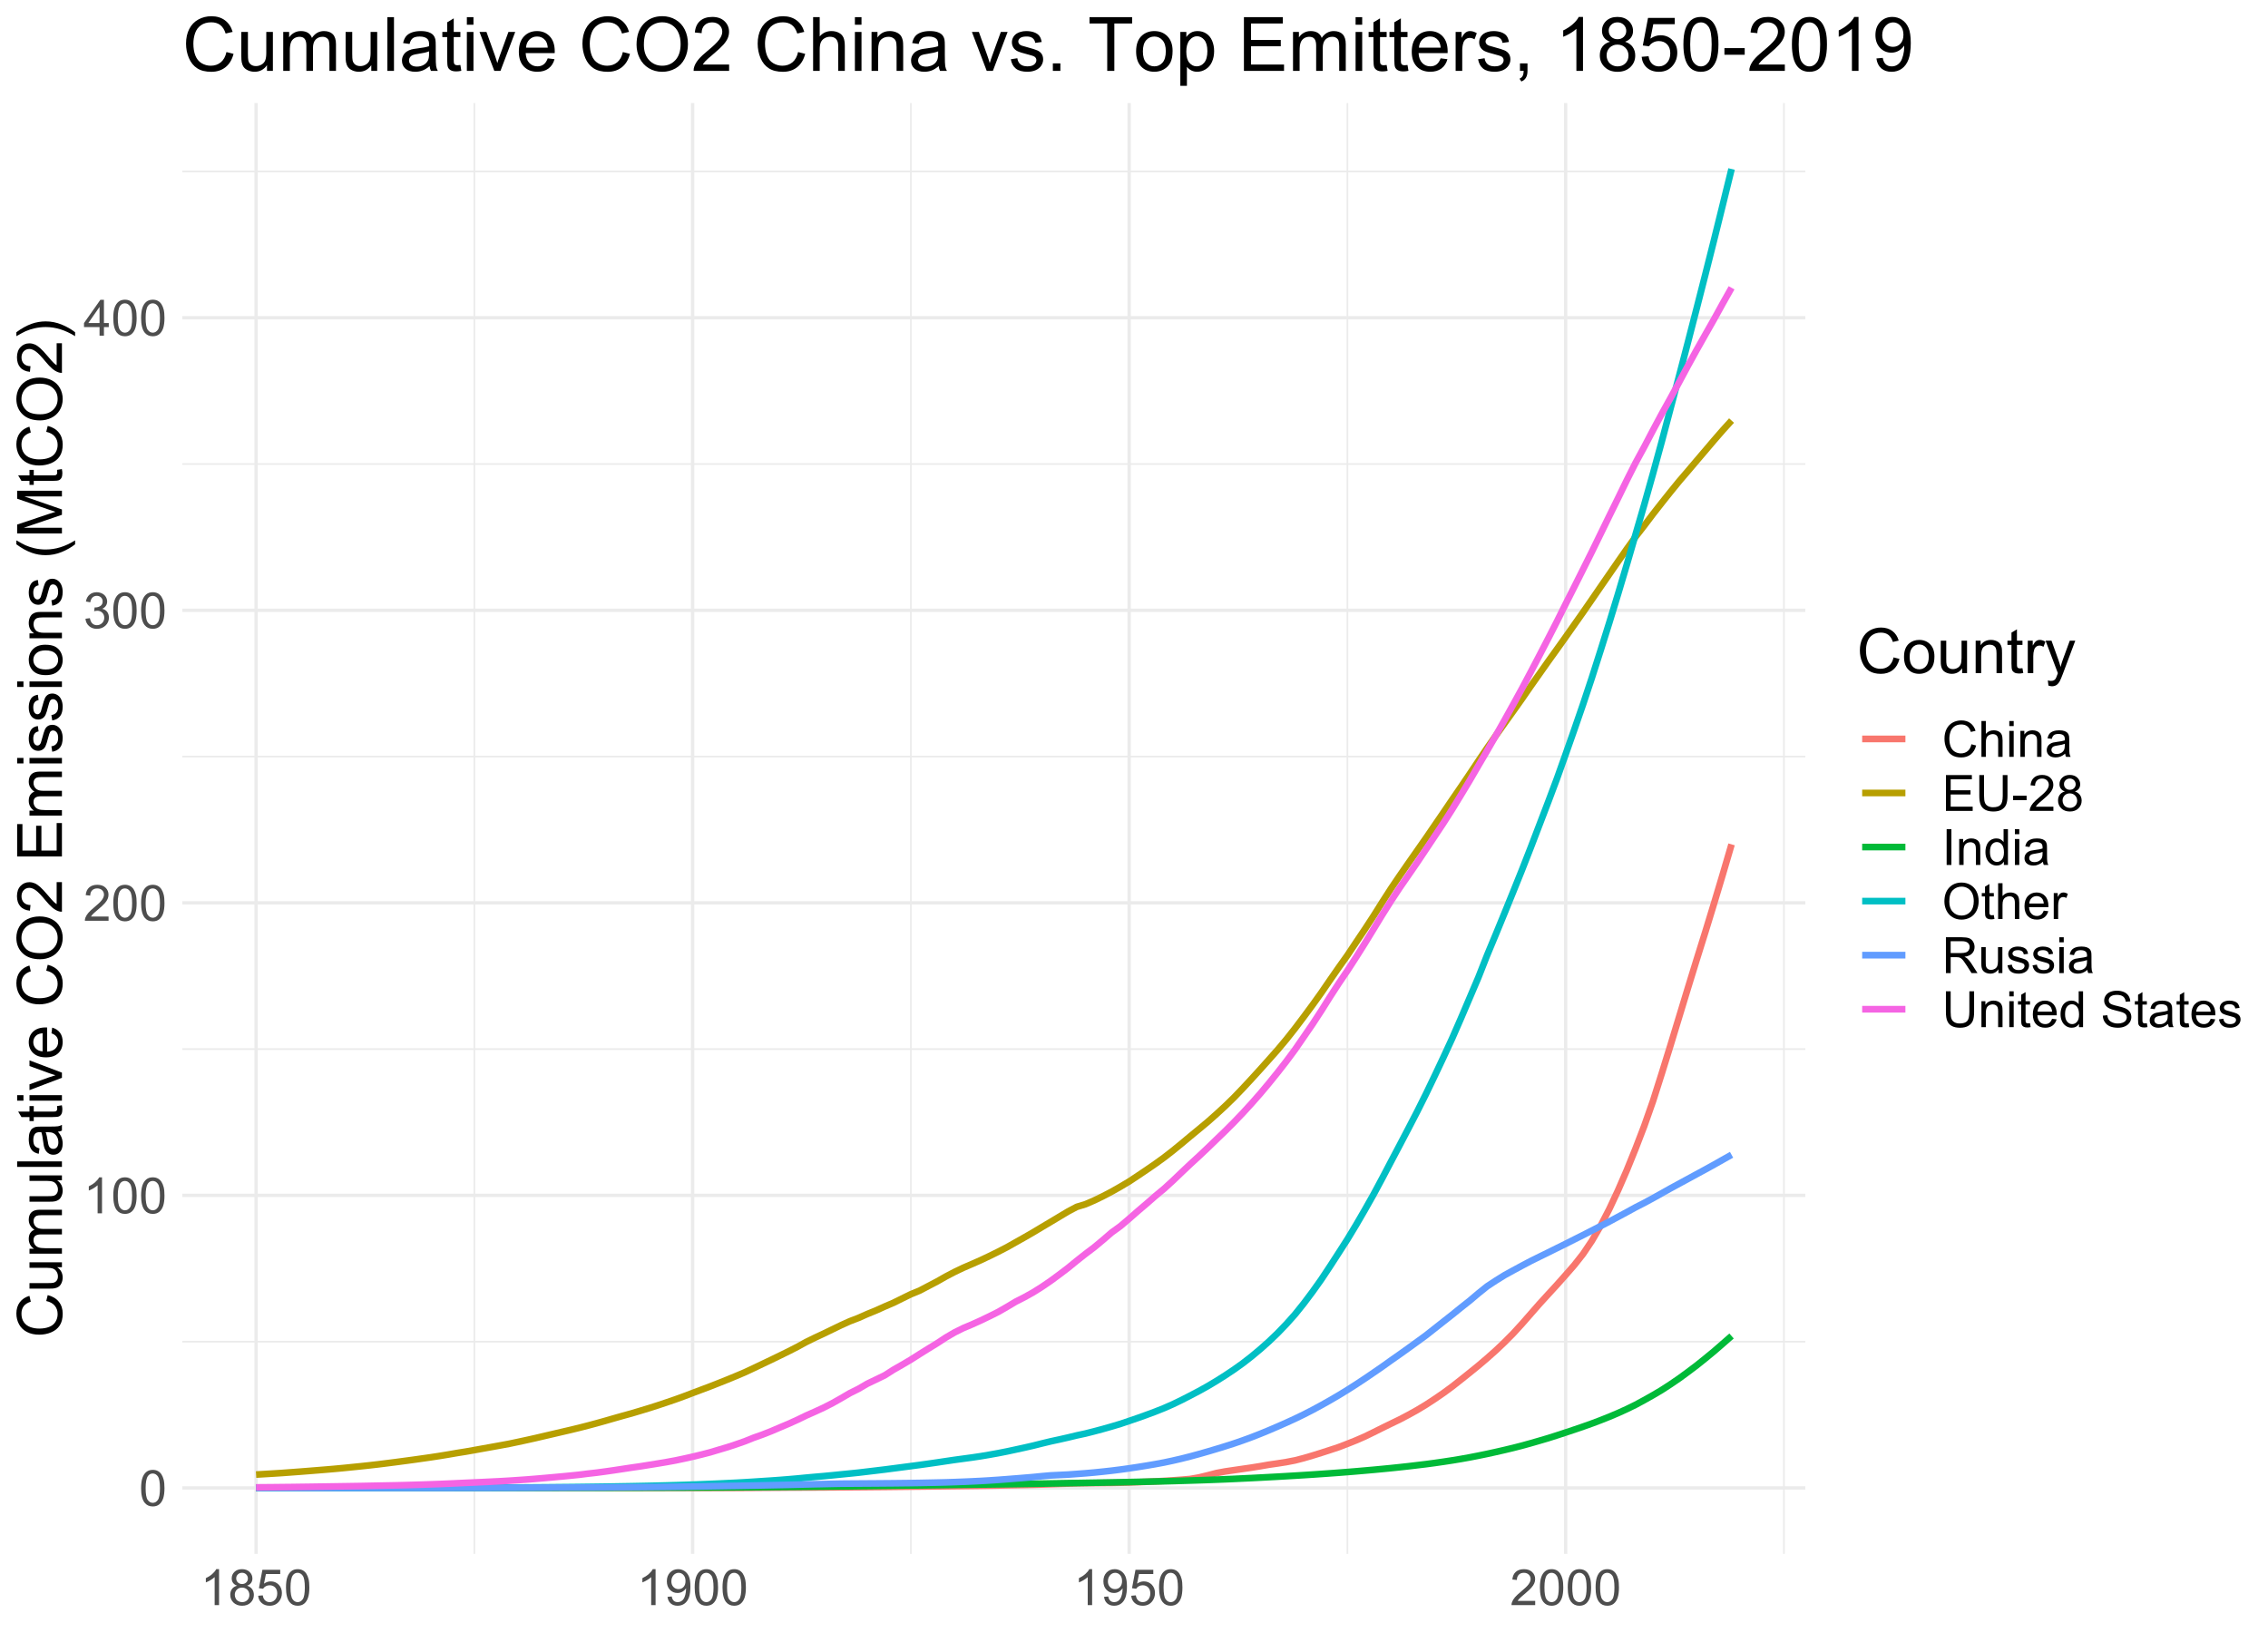 <?xml version="1.0" encoding="UTF-8"?>
<svg xmlns="http://www.w3.org/2000/svg" xmlns:xlink="http://www.w3.org/1999/xlink" width="725pt" height="522pt" viewBox="0 0 725 522" version="1.1">
<defs>
<g>
<symbol overflow="visible" id="glyph0-0">
<path style="stroke:none;" d="M 2 0 L 2 -10 L 10 -10 L 10 0 Z M 2.25 -0.25 L 9.75 -0.25 L 9.75 -9.75 L 2.25 -9.75 Z M 2.25 -0.25 "/>
</symbol>
<symbol overflow="visible" id="glyph0-1">
<path style="stroke:none;" d="M 0.664 -5.648 C 0.66 -7 0.801 -8.09 1.082 -8.918 C 1.359 -9.742 1.773 -10.379 2.324 -10.828 C 2.871 -11.273 3.562 -11.496 4.398 -11.5 C 5.012 -11.496 5.551 -11.371 6.016 -11.129 C 6.477 -10.879 6.859 -10.523 7.164 -10.059 C 7.465 -9.59 7.703 -9.023 7.875 -8.355 C 8.047 -7.684 8.133 -6.781 8.133 -5.648 C 8.133 -4.305 7.992 -3.219 7.719 -2.395 C 7.438 -1.566 7.027 -0.93 6.48 -0.48 C 5.93 -0.031 5.234 0.191 4.398 0.195 C 3.293 0.191 2.426 -0.199 1.797 -0.992 C 1.039 -1.941 0.66 -3.496 0.664 -5.648 Z M 2.109 -5.648 C 2.109 -3.766 2.328 -2.512 2.77 -1.895 C 3.207 -1.27 3.75 -0.961 4.398 -0.961 C 5.043 -0.961 5.586 -1.273 6.027 -1.898 C 6.465 -2.523 6.684 -3.773 6.688 -5.648 C 6.684 -7.531 6.465 -8.781 6.027 -9.406 C 5.586 -10.023 5.039 -10.336 4.383 -10.336 C 3.734 -10.336 3.219 -10.062 2.836 -9.516 C 2.352 -8.816 2.109 -7.527 2.109 -5.648 Z M 2.109 -5.648 "/>
</symbol>
<symbol overflow="visible" id="glyph0-2">
<path style="stroke:none;" d="M 5.961 0 L 4.555 0 L 4.555 -8.961 C 4.211 -8.633 3.77 -8.312 3.223 -7.992 C 2.672 -7.668 2.176 -7.426 1.742 -7.266 L 1.742 -8.625 C 2.523 -8.992 3.211 -9.438 3.805 -9.969 C 4.391 -10.492 4.809 -11.004 5.055 -11.5 L 5.961 -11.5 Z M 5.961 0 "/>
</symbol>
<symbol overflow="visible" id="glyph0-3">
<path style="stroke:none;" d="M 8.055 -1.352 L 8.055 0 L 0.484 0 C 0.473 -0.336 0.527 -0.66 0.648 -0.977 C 0.84 -1.488 1.148 -1.996 1.574 -2.5 C 1.996 -2.996 2.609 -3.574 3.414 -4.234 C 4.656 -5.254 5.496 -6.062 5.938 -6.66 C 6.371 -7.254 6.59 -7.816 6.594 -8.352 C 6.59 -8.906 6.391 -9.379 5.996 -9.762 C 5.594 -10.145 5.074 -10.336 4.438 -10.336 C 3.758 -10.336 3.219 -10.133 2.812 -9.727 C 2.406 -9.32 2.199 -8.758 2.195 -8.039 L 0.75 -8.188 C 0.848 -9.262 1.219 -10.086 1.867 -10.652 C 2.512 -11.215 3.379 -11.496 4.469 -11.5 C 5.566 -11.496 6.438 -11.191 7.078 -10.586 C 7.719 -9.973 8.039 -9.219 8.039 -8.32 C 8.039 -7.859 7.945 -7.406 7.758 -6.969 C 7.57 -6.523 7.258 -6.059 6.824 -5.57 C 6.387 -5.078 5.664 -4.406 4.656 -3.555 C 3.809 -2.844 3.266 -2.363 3.031 -2.113 C 2.789 -1.859 2.594 -1.605 2.438 -1.352 Z M 8.055 -1.352 "/>
</symbol>
<symbol overflow="visible" id="glyph0-4">
<path style="stroke:none;" d="M 0.672 -3.023 L 2.078 -3.211 C 2.238 -2.414 2.512 -1.84 2.902 -1.488 C 3.285 -1.137 3.758 -0.961 4.32 -0.961 C 4.977 -0.961 5.535 -1.188 5.996 -1.648 C 6.449 -2.102 6.68 -2.672 6.68 -3.352 C 6.68 -3.996 6.469 -4.527 6.047 -4.949 C 5.625 -5.367 5.086 -5.578 4.438 -5.578 C 4.168 -5.578 3.84 -5.523 3.445 -5.422 L 3.602 -6.656 C 3.691 -6.645 3.766 -6.637 3.828 -6.641 C 4.422 -6.637 4.961 -6.793 5.445 -7.109 C 5.922 -7.418 6.164 -7.902 6.164 -8.555 C 6.164 -9.07 5.988 -9.496 5.641 -9.836 C 5.289 -10.172 4.84 -10.34 4.289 -10.344 C 3.742 -10.34 3.285 -10.168 2.922 -9.828 C 2.555 -9.48 2.32 -8.965 2.219 -8.281 L 0.812 -8.531 C 0.98 -9.473 1.371 -10.203 1.984 -10.723 C 2.59 -11.238 3.348 -11.496 4.258 -11.5 C 4.879 -11.496 5.453 -11.363 5.984 -11.098 C 6.508 -10.828 6.91 -10.461 7.191 -10 C 7.465 -9.535 7.605 -9.043 7.609 -8.523 C 7.605 -8.027 7.473 -7.578 7.211 -7.172 C 6.941 -6.766 6.547 -6.441 6.031 -6.203 C 6.703 -6.043 7.23 -5.719 7.609 -5.23 C 7.98 -4.734 8.168 -4.117 8.172 -3.383 C 8.168 -2.379 7.805 -1.531 7.078 -0.84 C 6.348 -0.145 5.426 0.199 4.312 0.203 C 3.305 0.199 2.469 -0.098 1.809 -0.695 C 1.141 -1.293 0.762 -2.07 0.672 -3.023 Z M 0.672 -3.023 "/>
</symbol>
<symbol overflow="visible" id="glyph0-5">
<path style="stroke:none;" d="M 5.172 0 L 5.172 -2.742 L 0.203 -2.742 L 0.203 -4.031 L 5.43 -11.453 L 6.578 -11.453 L 6.578 -4.031 L 8.125 -4.031 L 8.125 -2.742 L 6.578 -2.742 L 6.578 0 Z M 5.172 -4.031 L 5.172 -9.195 L 1.586 -4.031 Z M 5.172 -4.031 "/>
</symbol>
<symbol overflow="visible" id="glyph0-6">
<path style="stroke:none;" d="M 2.828 -6.211 C 2.242 -6.422 1.809 -6.727 1.531 -7.125 C 1.246 -7.52 1.105 -7.992 1.109 -8.547 C 1.105 -9.379 1.406 -10.078 2.008 -10.648 C 2.605 -11.211 3.402 -11.496 4.398 -11.5 C 5.395 -11.496 6.199 -11.207 6.812 -10.629 C 7.418 -10.047 7.723 -9.34 7.727 -8.508 C 7.723 -7.977 7.582 -7.512 7.309 -7.121 C 7.027 -6.723 6.605 -6.422 6.039 -6.211 C 6.738 -5.98 7.273 -5.609 7.645 -5.102 C 8.008 -4.59 8.191 -3.98 8.195 -3.273 C 8.191 -2.293 7.844 -1.469 7.156 -0.805 C 6.461 -0.137 5.551 0.191 4.422 0.195 C 3.289 0.191 2.379 -0.141 1.688 -0.809 C 0.992 -1.477 0.645 -2.309 0.648 -3.312 C 0.645 -4.055 0.832 -4.68 1.215 -5.184 C 1.59 -5.684 2.129 -6.027 2.828 -6.211 Z M 2.547 -8.594 C 2.543 -8.051 2.719 -7.609 3.07 -7.266 C 3.418 -6.922 3.871 -6.75 4.43 -6.75 C 4.969 -6.75 5.41 -6.918 5.762 -7.262 C 6.105 -7.598 6.281 -8.016 6.281 -8.516 C 6.281 -9.027 6.102 -9.461 5.746 -9.816 C 5.387 -10.164 4.941 -10.34 4.414 -10.344 C 3.875 -10.34 3.43 -10.168 3.078 -9.828 C 2.719 -9.48 2.543 -9.07 2.547 -8.594 Z M 2.094 -3.305 C 2.09 -2.902 2.188 -2.512 2.379 -2.141 C 2.566 -1.762 2.848 -1.473 3.227 -1.27 C 3.598 -1.062 4 -0.961 4.438 -0.961 C 5.105 -0.961 5.66 -1.176 6.102 -1.609 C 6.535 -2.039 6.754 -2.59 6.758 -3.258 C 6.754 -3.934 6.531 -4.492 6.082 -4.938 C 5.629 -5.379 5.062 -5.602 4.391 -5.602 C 3.727 -5.602 3.18 -5.383 2.746 -4.945 C 2.309 -4.508 2.09 -3.961 2.094 -3.305 Z M 2.094 -3.305 "/>
</symbol>
<symbol overflow="visible" id="glyph0-7">
<path style="stroke:none;" d="M 0.664 -3 L 2.141 -3.125 C 2.246 -2.402 2.5 -1.863 2.902 -1.504 C 3.297 -1.141 3.777 -0.961 4.344 -0.961 C 5.016 -0.961 5.59 -1.215 6.062 -1.727 C 6.527 -2.234 6.762 -2.91 6.766 -3.758 C 6.762 -4.555 6.535 -5.188 6.09 -5.656 C 5.637 -6.117 5.047 -6.352 4.32 -6.352 C 3.863 -6.352 3.457 -6.246 3.094 -6.043 C 2.727 -5.832 2.438 -5.566 2.234 -5.242 L 0.914 -5.414 L 2.023 -11.297 L 7.719 -11.297 L 7.719 -9.953 L 3.148 -9.953 L 2.531 -6.875 C 3.219 -7.352 3.938 -7.594 4.695 -7.594 C 5.691 -7.594 6.535 -7.246 7.227 -6.555 C 7.91 -5.859 8.254 -4.969 8.258 -3.883 C 8.254 -2.844 7.953 -1.949 7.352 -1.195 C 6.613 -0.27 5.609 0.191 4.344 0.195 C 3.297 0.191 2.449 -0.098 1.793 -0.68 C 1.133 -1.262 0.754 -2.035 0.664 -3 Z M 0.664 -3 "/>
</symbol>
<symbol overflow="visible" id="glyph0-8">
<path style="stroke:none;" d="M 0.875 -2.648 L 2.227 -2.773 C 2.34 -2.133 2.559 -1.672 2.883 -1.391 C 3.203 -1.102 3.617 -0.961 4.125 -0.961 C 4.555 -0.961 4.934 -1.059 5.262 -1.258 C 5.586 -1.453 5.852 -1.719 6.062 -2.051 C 6.27 -2.379 6.445 -2.824 6.586 -3.391 C 6.727 -3.949 6.797 -4.523 6.797 -5.109 C 6.797 -5.172 6.793 -5.266 6.789 -5.391 C 6.504 -4.941 6.121 -4.578 5.637 -4.301 C 5.148 -4.02 4.621 -3.879 4.055 -3.883 C 3.105 -3.879 2.301 -4.223 1.648 -4.914 C 0.988 -5.598 0.66 -6.504 0.664 -7.633 C 0.66 -8.793 1.004 -9.727 1.691 -10.438 C 2.375 -11.141 3.234 -11.496 4.266 -11.5 C 5.008 -11.496 5.688 -11.297 6.309 -10.898 C 6.922 -10.496 7.391 -9.922 7.715 -9.184 C 8.031 -8.438 8.191 -7.363 8.195 -5.961 C 8.191 -4.492 8.031 -3.328 7.719 -2.465 C 7.398 -1.594 6.926 -0.934 6.301 -0.484 C 5.668 -0.031 4.934 0.191 4.094 0.195 C 3.195 0.191 2.465 -0.055 1.898 -0.551 C 1.328 -1.047 0.984 -1.746 0.875 -2.648 Z M 6.633 -7.703 C 6.633 -8.508 6.418 -9.148 5.988 -9.625 C 5.559 -10.098 5.039 -10.336 4.438 -10.336 C 3.809 -10.336 3.266 -10.078 2.805 -9.57 C 2.34 -9.055 2.109 -8.395 2.109 -7.586 C 2.109 -6.855 2.328 -6.262 2.77 -5.809 C 3.207 -5.348 3.75 -5.121 4.398 -5.125 C 5.047 -5.121 5.582 -5.348 6.004 -5.809 C 6.422 -6.262 6.633 -6.895 6.633 -7.703 Z M 6.633 -7.703 "/>
</symbol>
<symbol overflow="visible" id="glyph0-9">
<path style="stroke:none;" d="M 9.406 -4.016 L 10.922 -3.633 C 10.602 -2.387 10.027 -1.438 9.207 -0.785 C 8.379 -0.133 7.371 0.191 6.18 0.195 C 4.941 0.191 3.938 -0.055 3.168 -0.559 C 2.391 -1.059 1.801 -1.789 1.402 -2.742 C 0.996 -3.695 0.797 -4.719 0.797 -5.812 C 0.797 -7.004 1.023 -8.043 1.48 -8.934 C 1.934 -9.82 2.582 -10.496 3.426 -10.957 C 4.266 -11.418 5.191 -11.648 6.203 -11.648 C 7.348 -11.648 8.312 -11.355 9.094 -10.773 C 9.875 -10.188 10.418 -9.367 10.727 -8.312 L 9.234 -7.961 C 8.969 -8.793 8.582 -9.398 8.078 -9.781 C 7.57 -10.156 6.934 -10.348 6.172 -10.352 C 5.289 -10.348 4.555 -10.137 3.965 -9.719 C 3.371 -9.293 2.957 -8.727 2.719 -8.02 C 2.477 -7.305 2.355 -6.57 2.359 -5.82 C 2.355 -4.844 2.496 -3.996 2.785 -3.27 C 3.066 -2.543 3.508 -2 4.109 -1.641 C 4.703 -1.281 5.352 -1.102 6.055 -1.102 C 6.898 -1.102 7.617 -1.344 8.211 -1.836 C 8.797 -2.32 9.195 -3.047 9.406 -4.016 Z M 9.406 -4.016 "/>
</symbol>
<symbol overflow="visible" id="glyph0-10">
<path style="stroke:none;" d="M 1.055 0 L 1.055 -11.453 L 2.461 -11.453 L 2.461 -7.344 C 3.117 -8.102 3.945 -8.484 4.945 -8.484 C 5.559 -8.484 6.09 -8.363 6.547 -8.121 C 6.996 -7.879 7.32 -7.543 7.52 -7.117 C 7.711 -6.688 7.809 -6.066 7.812 -5.258 L 7.812 0 L 6.406 0 L 6.406 -5.258 C 6.402 -5.957 6.25 -6.469 5.949 -6.793 C 5.641 -7.109 5.211 -7.27 4.656 -7.273 C 4.238 -7.27 3.848 -7.164 3.48 -6.949 C 3.113 -6.73 2.852 -6.438 2.695 -6.07 C 2.539 -5.699 2.461 -5.188 2.461 -4.539 L 2.461 0 Z M 1.055 0 "/>
</symbol>
<symbol overflow="visible" id="glyph0-11">
<path style="stroke:none;" d="M 1.062 -9.836 L 1.062 -11.453 L 2.469 -11.453 L 2.469 -9.836 Z M 1.062 0 L 1.062 -8.297 L 2.469 -8.297 L 2.469 0 Z M 1.062 0 "/>
</symbol>
<symbol overflow="visible" id="glyph0-12">
<path style="stroke:none;" d="M 1.055 0 L 1.055 -8.297 L 2.32 -8.297 L 2.32 -7.117 C 2.93 -8.027 3.809 -8.484 4.961 -8.484 C 5.457 -8.484 5.918 -8.395 6.34 -8.215 C 6.758 -8.035 7.07 -7.797 7.281 -7.508 C 7.488 -7.211 7.633 -6.867 7.719 -6.469 C 7.766 -6.207 7.793 -5.75 7.797 -5.102 L 7.797 0 L 6.391 0 L 6.391 -5.047 C 6.387 -5.617 6.332 -6.047 6.227 -6.332 C 6.113 -6.613 5.918 -6.84 5.645 -7.012 C 5.363 -7.18 5.039 -7.266 4.664 -7.266 C 4.062 -7.266 3.543 -7.074 3.113 -6.695 C 2.676 -6.312 2.461 -5.59 2.461 -4.531 L 2.461 0 Z M 1.055 0 "/>
</symbol>
<symbol overflow="visible" id="glyph0-13">
<path style="stroke:none;" d="M 6.469 -1.023 C 5.945 -0.578 5.441 -0.266 4.965 -0.086 C 4.48 0.098 3.965 0.188 3.414 0.188 C 2.5 0.188 1.801 -0.035 1.312 -0.48 C 0.82 -0.926 0.574 -1.492 0.578 -2.188 C 0.574 -2.59 0.668 -2.961 0.855 -3.301 C 1.039 -3.633 1.281 -3.902 1.582 -4.109 C 1.879 -4.309 2.215 -4.465 2.594 -4.57 C 2.867 -4.641 3.285 -4.711 3.844 -4.781 C 4.977 -4.914 5.812 -5.074 6.352 -5.266 C 6.355 -5.457 6.355 -5.578 6.359 -5.633 C 6.355 -6.203 6.223 -6.609 5.961 -6.844 C 5.598 -7.16 5.066 -7.316 4.359 -7.32 C 3.695 -7.316 3.207 -7.203 2.895 -6.973 C 2.578 -6.738 2.344 -6.328 2.195 -5.742 L 0.82 -5.93 C 0.945 -6.516 1.148 -6.988 1.438 -7.355 C 1.719 -7.715 2.133 -7.996 2.68 -8.191 C 3.219 -8.387 3.848 -8.484 4.562 -8.484 C 5.27 -8.484 5.844 -8.398 6.289 -8.234 C 6.727 -8.062 7.055 -7.855 7.266 -7.605 C 7.473 -7.352 7.617 -7.031 7.703 -6.648 C 7.746 -6.406 7.77 -5.973 7.773 -5.352 L 7.773 -3.477 C 7.77 -2.164 7.801 -1.34 7.863 -0.996 C 7.922 -0.648 8.039 -0.316 8.219 0 L 6.75 0 C 6.602 -0.289 6.508 -0.629 6.469 -1.023 Z M 6.352 -4.164 C 5.84 -3.953 5.074 -3.777 4.055 -3.633 C 3.477 -3.547 3.066 -3.453 2.828 -3.352 C 2.586 -3.246 2.402 -3.094 2.273 -2.895 C 2.141 -2.691 2.074 -2.469 2.078 -2.227 C 2.074 -1.852 2.215 -1.539 2.504 -1.289 C 2.785 -1.039 3.203 -0.914 3.75 -0.914 C 4.289 -0.914 4.77 -1.031 5.195 -1.27 C 5.613 -1.504 5.922 -1.828 6.125 -2.242 C 6.273 -2.559 6.352 -3.027 6.352 -3.648 Z M 6.352 -4.164 "/>
</symbol>
<symbol overflow="visible" id="glyph0-14">
<path style="stroke:none;" d="M 1.266 0 L 1.266 -11.453 L 9.547 -11.453 L 9.547 -10.102 L 2.781 -10.102 L 2.781 -6.594 L 9.117 -6.594 L 9.117 -5.25 L 2.781 -5.25 L 2.781 -1.352 L 9.812 -1.352 L 9.812 0 Z M 1.266 0 "/>
</symbol>
<symbol overflow="visible" id="glyph0-15">
<path style="stroke:none;" d="M 8.75 -11.453 L 10.266 -11.453 L 10.266 -4.836 C 10.266 -3.68 10.133 -2.766 9.875 -2.094 C 9.609 -1.414 9.141 -0.863 8.465 -0.441 C 7.781 -0.016 6.891 0.191 5.789 0.195 C 4.715 0.191 3.836 0.012 3.156 -0.359 C 2.473 -0.727 1.984 -1.262 1.695 -1.965 C 1.398 -2.66 1.254 -3.617 1.258 -4.836 L 1.258 -11.453 L 2.773 -11.453 L 2.773 -4.844 C 2.77 -3.848 2.863 -3.113 3.051 -2.645 C 3.234 -2.168 3.551 -1.805 4.004 -1.555 C 4.449 -1.297 5 -1.172 5.656 -1.172 C 6.766 -1.172 7.562 -1.422 8.039 -1.93 C 8.512 -2.43 8.746 -3.402 8.75 -4.844 Z M 8.75 -11.453 "/>
</symbol>
<symbol overflow="visible" id="glyph0-16">
<path style="stroke:none;" d="M 0.508 -3.438 L 0.508 -4.852 L 4.828 -4.852 L 4.828 -3.438 Z M 0.508 -3.438 "/>
</symbol>
<symbol overflow="visible" id="glyph0-17">
<path style="stroke:none;" d="M 1.492 0 L 1.492 -11.453 L 3.008 -11.453 L 3.008 0 Z M 1.492 0 "/>
</symbol>
<symbol overflow="visible" id="glyph0-18">
<path style="stroke:none;" d="M 6.438 0 L 6.438 -1.047 C 5.91 -0.223 5.137 0.188 4.117 0.188 C 3.453 0.188 2.844 0.008 2.293 -0.359 C 1.734 -0.719 1.305 -1.23 1.004 -1.887 C 0.695 -2.539 0.543 -3.289 0.547 -4.141 C 0.543 -4.965 0.684 -5.715 0.961 -6.395 C 1.234 -7.066 1.648 -7.586 2.203 -7.945 C 2.754 -8.305 3.371 -8.484 4.055 -8.484 C 4.555 -8.484 5 -8.379 5.391 -8.168 C 5.781 -7.957 6.098 -7.68 6.344 -7.344 L 6.344 -11.453 L 7.742 -11.453 L 7.742 0 Z M 1.992 -4.141 C 1.992 -3.074 2.215 -2.281 2.664 -1.758 C 3.109 -1.23 3.637 -0.965 4.25 -0.969 C 4.859 -0.965 5.383 -1.219 5.816 -1.723 C 6.242 -2.223 6.457 -2.988 6.461 -4.023 C 6.457 -5.156 6.238 -5.988 5.805 -6.523 C 5.363 -7.051 4.824 -7.316 4.188 -7.32 C 3.559 -7.316 3.035 -7.062 2.621 -6.555 C 2.199 -6.043 1.992 -5.238 1.992 -4.141 Z M 1.992 -4.141 "/>
</symbol>
<symbol overflow="visible" id="glyph0-19">
<path style="stroke:none;" d="M 0.773 -5.578 C 0.773 -7.477 1.281 -8.965 2.305 -10.043 C 3.32 -11.117 4.641 -11.652 6.258 -11.656 C 7.312 -11.652 8.266 -11.402 9.117 -10.898 C 9.965 -10.391 10.609 -9.684 11.059 -8.785 C 11.5 -7.879 11.723 -6.855 11.727 -5.711 C 11.723 -4.547 11.488 -3.508 11.023 -2.594 C 10.551 -1.676 9.887 -0.98 9.031 -0.512 C 8.168 -0.039 7.242 0.191 6.25 0.195 C 5.168 0.191 4.203 -0.066 3.359 -0.586 C 2.508 -1.105 1.867 -1.816 1.43 -2.719 C 0.992 -3.617 0.773 -4.57 0.773 -5.578 Z M 2.336 -5.555 C 2.332 -4.172 2.703 -3.082 3.449 -2.293 C 4.188 -1.496 5.117 -1.102 6.242 -1.102 C 7.379 -1.102 8.32 -1.5 9.059 -2.305 C 9.793 -3.102 10.16 -4.242 10.164 -5.719 C 10.16 -6.648 10.004 -7.461 9.691 -8.16 C 9.375 -8.852 8.914 -9.391 8.309 -9.777 C 7.699 -10.156 7.016 -10.348 6.266 -10.352 C 5.188 -10.348 4.266 -9.98 3.496 -9.246 C 2.719 -8.508 2.332 -7.277 2.336 -5.555 Z M 2.336 -5.555 "/>
</symbol>
<symbol overflow="visible" id="glyph0-20">
<path style="stroke:none;" d="M 4.125 -1.258 L 4.328 -0.016 C 3.93 0.066 3.574 0.105 3.266 0.109 C 2.75 0.105 2.355 0.027 2.078 -0.133 C 1.793 -0.293 1.594 -0.504 1.484 -0.77 C 1.367 -1.027 1.312 -1.582 1.312 -2.43 L 1.312 -7.203 L 0.281 -7.203 L 0.281 -8.297 L 1.312 -8.297 L 1.312 -10.352 L 2.711 -11.195 L 2.711 -8.297 L 4.125 -8.297 L 4.125 -7.203 L 2.711 -7.203 L 2.711 -2.352 C 2.707 -1.945 2.73 -1.688 2.785 -1.578 C 2.832 -1.461 2.914 -1.371 3.027 -1.305 C 3.137 -1.234 3.297 -1.199 3.508 -1.203 C 3.66 -1.199 3.867 -1.219 4.125 -1.258 Z M 4.125 -1.258 "/>
</symbol>
<symbol overflow="visible" id="glyph0-21">
<path style="stroke:none;" d="M 6.734 -2.672 L 8.188 -2.492 C 7.953 -1.641 7.531 -0.984 6.914 -0.516 C 6.293 -0.047 5.5 0.188 4.539 0.188 C 3.324 0.188 2.363 -0.184 1.652 -0.934 C 0.941 -1.676 0.586 -2.727 0.586 -4.078 C 0.586 -5.473 0.945 -6.555 1.664 -7.328 C 2.383 -8.098 3.312 -8.484 4.461 -8.484 C 5.566 -8.484 6.473 -8.105 7.18 -7.352 C 7.879 -6.594 8.23 -5.531 8.234 -4.164 C 8.23 -4.078 8.23 -3.953 8.227 -3.789 L 2.039 -3.789 C 2.09 -2.875 2.348 -2.176 2.812 -1.695 C 3.273 -1.207 3.852 -0.965 4.547 -0.969 C 5.062 -0.965 5.5 -1.102 5.867 -1.375 C 6.227 -1.645 6.516 -2.078 6.734 -2.672 Z M 2.117 -4.945 L 6.75 -4.945 C 6.688 -5.641 6.508 -6.164 6.219 -6.516 C 5.766 -7.055 5.188 -7.324 4.477 -7.328 C 3.828 -7.324 3.285 -7.109 2.848 -6.68 C 2.406 -6.246 2.16 -5.668 2.117 -4.945 Z M 2.117 -4.945 "/>
</symbol>
<symbol overflow="visible" id="glyph0-22">
<path style="stroke:none;" d="M 1.039 0 L 1.039 -8.297 L 2.305 -8.297 L 2.305 -7.039 C 2.625 -7.625 2.926 -8.016 3.199 -8.203 C 3.473 -8.391 3.773 -8.484 4.102 -8.484 C 4.574 -8.484 5.055 -8.332 5.547 -8.031 L 5.062 -6.727 C 4.719 -6.93 4.375 -7.031 4.031 -7.031 C 3.723 -7.031 3.445 -6.938 3.203 -6.754 C 2.957 -6.566 2.781 -6.309 2.68 -5.984 C 2.52 -5.48 2.441 -4.934 2.445 -4.344 L 2.445 0 Z M 1.039 0 "/>
</symbol>
<symbol overflow="visible" id="glyph0-23">
<path style="stroke:none;" d="M 1.258 0 L 1.258 -11.453 L 6.336 -11.453 C 7.352 -11.449 8.129 -11.348 8.664 -11.145 C 9.191 -10.938 9.617 -10.574 9.938 -10.055 C 10.254 -9.531 10.41 -8.953 10.414 -8.328 C 10.41 -7.512 10.148 -6.828 9.625 -6.273 C 9.098 -5.715 8.285 -5.359 7.188 -5.211 C 7.586 -5.016 7.891 -4.828 8.102 -4.641 C 8.543 -4.234 8.961 -3.727 9.359 -3.117 L 11.352 0 L 9.445 0 L 7.93 -2.383 C 7.484 -3.066 7.121 -3.594 6.836 -3.961 C 6.547 -4.324 6.289 -4.578 6.066 -4.727 C 5.836 -4.871 5.605 -4.973 5.375 -5.031 C 5.199 -5.066 4.918 -5.086 4.531 -5.086 L 2.773 -5.086 L 2.773 0 Z M 2.773 -6.398 L 6.031 -6.398 C 6.719 -6.398 7.262 -6.469 7.656 -6.613 C 8.043 -6.754 8.34 -6.984 8.547 -7.301 C 8.746 -7.613 8.848 -7.953 8.852 -8.328 C 8.848 -8.867 8.652 -9.312 8.262 -9.664 C 7.867 -10.008 7.246 -10.184 6.398 -10.188 L 2.773 -10.188 Z M 2.773 -6.398 "/>
</symbol>
<symbol overflow="visible" id="glyph0-24">
<path style="stroke:none;" d="M 6.492 0 L 6.492 -1.219 C 5.844 -0.281 4.965 0.188 3.859 0.188 C 3.367 0.188 2.91 0.094 2.488 -0.094 C 2.062 -0.281 1.746 -0.516 1.543 -0.801 C 1.332 -1.082 1.188 -1.43 1.109 -1.844 C 1.047 -2.117 1.02 -2.555 1.023 -3.156 L 1.023 -8.297 L 2.43 -8.297 L 2.43 -3.695 C 2.426 -2.957 2.453 -2.461 2.516 -2.211 C 2.602 -1.836 2.789 -1.547 3.078 -1.34 C 3.359 -1.125 3.715 -1.02 4.141 -1.023 C 4.559 -1.02 4.953 -1.129 5.328 -1.348 C 5.695 -1.562 5.957 -1.855 6.113 -2.23 C 6.262 -2.602 6.34 -3.141 6.344 -3.852 L 6.344 -8.297 L 7.75 -8.297 L 7.75 0 Z M 6.492 0 "/>
</symbol>
<symbol overflow="visible" id="glyph0-25">
<path style="stroke:none;" d="M 0.492 -2.477 L 1.883 -2.695 C 1.957 -2.137 2.176 -1.707 2.535 -1.414 C 2.891 -1.113 3.391 -0.965 4.031 -0.969 C 4.676 -0.965 5.152 -1.098 5.469 -1.363 C 5.777 -1.625 5.934 -1.934 5.938 -2.289 C 5.934 -2.605 5.797 -2.855 5.523 -3.039 C 5.328 -3.16 4.848 -3.32 4.086 -3.516 C 3.051 -3.773 2.336 -3.996 1.941 -4.191 C 1.539 -4.379 1.238 -4.645 1.035 -4.98 C 0.828 -5.316 0.727 -5.688 0.727 -6.094 C 0.727 -6.461 0.809 -6.801 0.98 -7.121 C 1.145 -7.434 1.375 -7.695 1.672 -7.906 C 1.887 -8.062 2.188 -8.199 2.566 -8.316 C 2.941 -8.426 3.344 -8.484 3.781 -8.484 C 4.43 -8.484 5.004 -8.391 5.496 -8.203 C 5.988 -8.016 6.352 -7.762 6.586 -7.441 C 6.82 -7.121 6.98 -6.691 7.07 -6.156 L 5.695 -5.969 C 5.633 -6.395 5.449 -6.727 5.152 -6.969 C 4.848 -7.203 4.426 -7.324 3.883 -7.328 C 3.234 -7.324 2.773 -7.219 2.5 -7.008 C 2.223 -6.793 2.086 -6.543 2.086 -6.258 C 2.086 -6.074 2.141 -5.91 2.258 -5.766 C 2.367 -5.613 2.547 -5.488 2.797 -5.391 C 2.934 -5.336 3.348 -5.215 4.039 -5.031 C 5.031 -4.762 5.727 -4.543 6.121 -4.379 C 6.512 -4.207 6.82 -3.961 7.047 -3.641 C 7.27 -3.312 7.383 -2.914 7.383 -2.438 C 7.383 -1.969 7.246 -1.527 6.973 -1.113 C 6.699 -0.699 6.305 -0.379 5.789 -0.152 C 5.273 0.074 4.688 0.188 4.039 0.188 C 2.957 0.188 2.137 -0.035 1.574 -0.484 C 1.008 -0.93 0.648 -1.594 0.492 -2.477 Z M 0.492 -2.477 "/>
</symbol>
<symbol overflow="visible" id="glyph0-26">
<path style="stroke:none;" d=""/>
</symbol>
<symbol overflow="visible" id="glyph0-27">
<path style="stroke:none;" d="M 0.719 -3.68 L 2.148 -3.805 C 2.215 -3.227 2.371 -2.758 2.621 -2.395 C 2.863 -2.023 3.25 -1.727 3.773 -1.504 C 4.293 -1.273 4.879 -1.16 5.531 -1.164 C 6.109 -1.16 6.617 -1.246 7.062 -1.422 C 7.5 -1.59 7.832 -1.824 8.051 -2.129 C 8.266 -2.426 8.371 -2.754 8.375 -3.109 C 8.371 -3.465 8.27 -3.777 8.062 -4.051 C 7.852 -4.316 7.508 -4.543 7.031 -4.727 C 6.723 -4.844 6.043 -5.031 4.992 -5.285 C 3.938 -5.535 3.199 -5.773 2.781 -6 C 2.23 -6.285 1.824 -6.641 1.559 -7.066 C 1.289 -7.488 1.152 -7.961 1.156 -8.492 C 1.152 -9.066 1.316 -9.609 1.648 -10.113 C 1.973 -10.613 2.453 -10.992 3.086 -11.258 C 3.715 -11.516 4.414 -11.648 5.188 -11.648 C 6.031 -11.648 6.781 -11.512 7.434 -11.238 C 8.078 -10.965 8.578 -10.562 8.93 -10.031 C 9.277 -9.5 9.465 -8.898 9.492 -8.227 L 8.039 -8.117 C 7.961 -8.836 7.695 -9.383 7.246 -9.758 C 6.793 -10.125 6.129 -10.312 5.25 -10.312 C 4.332 -10.312 3.664 -10.145 3.246 -9.809 C 2.824 -9.473 2.613 -9.066 2.617 -8.594 C 2.613 -8.18 2.762 -7.84 3.062 -7.578 C 3.352 -7.309 4.113 -7.039 5.348 -6.762 C 6.578 -6.48 7.422 -6.234 7.883 -6.031 C 8.547 -5.719 9.039 -5.332 9.359 -4.863 C 9.672 -4.391 9.832 -3.848 9.836 -3.234 C 9.832 -2.625 9.656 -2.051 9.312 -1.512 C 8.961 -0.973 8.461 -0.551 7.809 -0.254 C 7.152 0.047 6.418 0.191 5.602 0.195 C 4.562 0.191 3.691 0.043 2.996 -0.258 C 2.293 -0.559 1.746 -1.012 1.348 -1.621 C 0.949 -2.227 0.738 -2.914 0.719 -3.68 Z M 0.719 -3.68 "/>
</symbol>
<symbol overflow="visible" id="glyph1-0">
<path style="stroke:none;" d="M 0 -2.5 L -12.5 -2.5 L -12.5 -12.5 L 0 -12.5 Z M -0.312 -2.812 L -0.312 -12.188 L -12.188 -12.188 L -12.188 -2.812 Z M -0.312 -2.812 "/>
</symbol>
<symbol overflow="visible" id="glyph1-1">
<path style="stroke:none;" d="M -5.02 -11.758 L -4.539 -13.652 C -2.98 -13.254 -1.793 -12.539 -0.98 -11.508 C -0.16 -10.477 0.246 -9.215 0.246 -7.727 C 0.246 -6.18 -0.066 -4.922 -0.695 -3.957 C -1.324 -2.988 -2.234 -2.254 -3.426 -1.75 C -4.617 -1.246 -5.898 -0.996 -7.266 -0.996 C -8.754 -0.996 -10.051 -1.281 -11.164 -1.852 C -12.273 -2.422 -13.117 -3.23 -13.695 -4.281 C -14.27 -5.332 -14.559 -6.488 -14.562 -7.754 C -14.559 -9.184 -14.195 -10.391 -13.469 -11.367 C -12.738 -12.344 -11.711 -13.023 -10.391 -13.406 L -9.953 -11.543 C -10.992 -11.211 -11.75 -10.727 -12.227 -10.098 C -12.699 -9.461 -12.938 -8.668 -12.938 -7.715 C -12.938 -6.613 -12.672 -5.695 -12.148 -4.957 C -11.617 -4.215 -10.91 -3.695 -10.023 -3.398 C -9.133 -3.098 -8.215 -2.945 -7.273 -2.949 C -6.055 -2.945 -4.992 -3.125 -4.086 -3.48 C -3.172 -3.836 -2.492 -4.387 -2.047 -5.137 C -1.594 -5.883 -1.371 -6.695 -1.375 -7.57 C -1.371 -8.629 -1.676 -9.523 -2.293 -10.262 C -2.902 -10.996 -3.812 -11.496 -5.02 -11.758 Z M -5.02 -11.758 "/>
</symbol>
<symbol overflow="visible" id="glyph1-2">
<path style="stroke:none;" d="M 0 -8.117 L -1.523 -8.117 C -0.352 -7.305 0.234 -6.207 0.234 -4.824 C 0.234 -4.207 0.117 -3.637 -0.117 -3.109 C -0.352 -2.574 -0.645 -2.18 -1 -1.926 C -1.352 -1.668 -1.785 -1.488 -2.305 -1.387 C -2.645 -1.312 -3.191 -1.277 -3.945 -1.281 L -10.371 -1.281 L -10.371 -3.039 L -4.617 -3.039 C -3.699 -3.035 -3.082 -3.07 -2.766 -3.145 C -2.301 -3.254 -1.934 -3.488 -1.672 -3.848 C -1.406 -4.203 -1.277 -4.645 -1.277 -5.176 C -1.277 -5.699 -1.41 -6.195 -1.684 -6.66 C -1.949 -7.117 -2.316 -7.445 -2.785 -7.641 C -3.246 -7.832 -3.922 -7.926 -4.812 -7.93 L -10.371 -7.93 L -10.371 -9.688 L 0 -9.688 Z M 0 -8.117 "/>
</symbol>
<symbol overflow="visible" id="glyph1-3">
<path style="stroke:none;" d="M 0 -1.32 L -10.371 -1.32 L -10.371 -2.891 L -8.914 -2.891 C -9.422 -3.211 -9.832 -3.645 -10.141 -4.188 C -10.449 -4.727 -10.605 -5.344 -10.605 -6.035 C -10.605 -6.801 -10.445 -7.43 -10.125 -7.926 C -9.805 -8.414 -9.359 -8.762 -8.789 -8.965 C -10 -9.785 -10.605 -10.852 -10.605 -12.168 C -10.605 -13.195 -10.32 -13.984 -9.75 -14.539 C -9.18 -15.09 -8.301 -15.367 -7.117 -15.371 L 0 -15.371 L 0 -13.625 L -6.531 -13.625 C -7.23 -13.621 -7.738 -13.566 -8.051 -13.453 C -8.359 -13.336 -8.605 -13.129 -8.797 -12.832 C -8.984 -12.531 -9.082 -12.18 -9.082 -11.777 C -9.082 -11.047 -8.836 -10.441 -8.352 -9.961 C -7.863 -9.477 -7.09 -9.234 -6.023 -9.238 L 0 -9.238 L 0 -7.48 L -6.738 -7.48 C -7.52 -7.477 -8.105 -7.332 -8.496 -7.051 C -8.887 -6.762 -9.082 -6.293 -9.082 -5.645 C -9.082 -5.145 -8.949 -4.688 -8.691 -4.273 C -8.426 -3.852 -8.047 -3.547 -7.547 -3.359 C -7.047 -3.168 -6.324 -3.074 -5.383 -3.078 L 0 -3.078 Z M 0 -1.32 "/>
</symbol>
<symbol overflow="visible" id="glyph1-4">
<path style="stroke:none;" d="M 0 -1.281 L -14.316 -1.281 L -14.316 -3.039 L 0 -3.039 Z M 0 -1.281 "/>
</symbol>
<symbol overflow="visible" id="glyph1-5">
<path style="stroke:none;" d="M -1.277 -8.086 C -0.723 -7.434 -0.332 -6.805 -0.105 -6.207 C 0.121 -5.602 0.234 -4.957 0.234 -4.266 C 0.234 -3.125 -0.043 -2.25 -0.602 -1.641 C -1.156 -1.027 -1.867 -0.719 -2.734 -0.723 C -3.238 -0.719 -3.703 -0.836 -4.125 -1.07 C -4.547 -1.301 -4.883 -1.602 -5.137 -1.977 C -5.387 -2.348 -5.578 -2.77 -5.711 -3.242 C -5.801 -3.586 -5.891 -4.109 -5.977 -4.805 C -6.145 -6.223 -6.344 -7.266 -6.582 -7.938 C -6.816 -7.941 -6.969 -7.945 -7.039 -7.949 C -7.754 -7.945 -8.262 -7.781 -8.555 -7.453 C -8.949 -7 -9.145 -6.332 -9.148 -5.449 C -9.145 -4.621 -9 -4.008 -8.715 -3.617 C -8.422 -3.219 -7.91 -2.93 -7.18 -2.746 L -7.414 -1.027 C -8.145 -1.18 -8.738 -1.438 -9.195 -1.797 C -9.645 -2.152 -9.992 -2.672 -10.238 -3.352 C -10.48 -4.027 -10.605 -4.809 -10.605 -5.703 C -10.605 -6.586 -10.5 -7.305 -10.293 -7.859 C -10.082 -8.41 -9.82 -8.82 -9.504 -9.082 C -9.188 -9.34 -8.789 -9.52 -8.312 -9.629 C -8.008 -9.684 -7.465 -9.715 -6.688 -9.719 L -4.344 -9.719 C -2.707 -9.715 -1.676 -9.75 -1.242 -9.828 C -0.809 -9.898 -0.395 -10.047 0 -10.273 L 0 -8.438 C -0.363 -8.254 -0.789 -8.137 -1.277 -8.086 Z M -5.203 -7.938 C -4.941 -7.301 -4.719 -6.344 -4.539 -5.07 C -4.434 -4.344 -4.316 -3.832 -4.188 -3.535 C -4.055 -3.23 -3.863 -3 -3.617 -2.84 C -3.363 -2.676 -3.086 -2.594 -2.781 -2.598 C -2.309 -2.594 -1.918 -2.773 -1.609 -3.129 C -1.293 -3.484 -1.137 -4.004 -1.141 -4.688 C -1.137 -5.363 -1.285 -5.965 -1.586 -6.492 C -1.879 -7.02 -2.285 -7.406 -2.801 -7.656 C -3.199 -7.84 -3.785 -7.934 -4.559 -7.938 Z M -5.203 -7.938 "/>
</symbol>
<symbol overflow="visible" id="glyph1-6">
<path style="stroke:none;" d="M -1.57 -5.156 L -0.02 -5.41 C 0.086 -4.91 0.133 -4.469 0.137 -4.082 C 0.133 -3.441 0.035 -2.945 -0.164 -2.598 C -0.367 -2.242 -0.633 -1.996 -0.961 -1.855 C -1.289 -1.711 -1.98 -1.641 -3.039 -1.641 L -9.004 -1.641 L -9.004 -0.352 L -10.371 -0.352 L -10.371 -1.641 L -12.938 -1.641 L -13.992 -3.391 L -10.371 -3.391 L -10.371 -5.156 L -9.004 -5.156 L -9.004 -3.391 L -2.938 -3.391 C -2.434 -3.387 -2.113 -3.418 -1.973 -3.48 C -1.828 -3.543 -1.715 -3.641 -1.629 -3.781 C -1.543 -3.918 -1.5 -4.121 -1.504 -4.383 C -1.5 -4.578 -1.523 -4.836 -1.57 -5.156 Z M -1.57 -5.156 "/>
</symbol>
<symbol overflow="visible" id="glyph1-7">
<path style="stroke:none;" d="M -12.297 -1.328 L -14.316 -1.328 L -14.316 -3.086 L -12.297 -3.086 Z M 0 -1.328 L -10.371 -1.328 L -10.371 -3.086 L 0 -3.086 Z M 0 -1.328 "/>
</symbol>
<symbol overflow="visible" id="glyph1-8">
<path style="stroke:none;" d="M 0 -4.199 L -10.371 -0.254 L -10.371 -2.109 L -4.16 -4.336 C -3.488 -4.574 -2.789 -4.793 -2.07 -5 C -2.613 -5.152 -3.273 -5.371 -4.043 -5.656 L -10.371 -7.961 L -10.371 -9.766 L 0 -5.84 Z M 0 -4.199 "/>
</symbol>
<symbol overflow="visible" id="glyph1-9">
<path style="stroke:none;" d="M -3.34 -8.418 L -3.113 -10.234 C -2.051 -9.945 -1.23 -9.414 -0.645 -8.641 C -0.059 -7.863 0.234 -6.875 0.234 -5.672 C 0.234 -4.156 -0.23 -2.953 -1.168 -2.066 C -2.098 -1.176 -3.41 -0.73 -5.098 -0.734 C -6.84 -0.73 -8.191 -1.18 -9.16 -2.082 C -10.121 -2.977 -10.605 -4.145 -10.605 -5.578 C -10.605 -6.961 -10.133 -8.09 -9.188 -8.973 C -8.242 -9.848 -6.914 -10.289 -5.203 -10.293 C -5.098 -10.289 -4.941 -10.285 -4.734 -10.281 L -4.734 -2.551 C -3.594 -2.613 -2.719 -2.938 -2.117 -3.516 C -1.508 -4.094 -1.207 -4.816 -1.211 -5.684 C -1.207 -6.324 -1.375 -6.871 -1.719 -7.332 C -2.055 -7.785 -2.598 -8.148 -3.34 -8.418 Z M -6.18 -2.648 L -6.18 -8.438 C -7.051 -8.359 -7.707 -8.137 -8.145 -7.773 C -8.82 -7.211 -9.156 -6.484 -9.16 -5.598 C -9.156 -4.785 -8.887 -4.105 -8.348 -3.559 C -7.805 -3.004 -7.082 -2.703 -6.18 -2.648 Z M -6.18 -2.648 "/>
</symbol>
<symbol overflow="visible" id="glyph1-10">
<path style="stroke:none;" d=""/>
</symbol>
<symbol overflow="visible" id="glyph1-11">
<path style="stroke:none;" d="M -6.973 -0.969 C -9.348 -0.965 -11.207 -1.605 -12.555 -2.883 C -13.895 -4.156 -14.566 -5.801 -14.57 -7.824 C -14.566 -9.141 -14.25 -10.332 -13.621 -11.395 C -12.988 -12.453 -12.109 -13.262 -10.98 -13.82 C -9.848 -14.375 -8.566 -14.652 -7.137 -14.656 C -5.684 -14.652 -4.383 -14.359 -3.242 -13.777 C -2.094 -13.188 -1.227 -12.359 -0.637 -11.289 C -0.047 -10.215 0.246 -9.055 0.246 -7.812 C 0.246 -6.461 -0.078 -5.258 -0.73 -4.199 C -1.379 -3.137 -2.266 -2.332 -3.395 -1.789 C -4.52 -1.238 -5.715 -0.965 -6.973 -0.969 Z M -6.945 -2.922 C -5.215 -2.918 -3.855 -3.383 -2.863 -4.312 C -1.867 -5.238 -1.371 -6.402 -1.375 -7.805 C -1.371 -9.227 -1.871 -10.398 -2.879 -11.32 C -3.879 -12.242 -5.305 -12.703 -7.148 -12.703 C -8.312 -12.703 -9.328 -12.504 -10.199 -12.113 C -11.066 -11.715 -11.738 -11.141 -12.219 -10.387 C -12.695 -9.625 -12.938 -8.773 -12.938 -7.832 C -12.938 -6.488 -12.477 -5.336 -11.555 -4.371 C -10.633 -3.402 -9.094 -2.918 -6.945 -2.922 Z M -6.945 -2.922 "/>
</symbol>
<symbol overflow="visible" id="glyph1-12">
<path style="stroke:none;" d="M -1.688 -10.07 L 0 -10.07 L 0 -0.605 C -0.422 -0.59 -0.828 -0.66 -1.219 -0.812 C -1.863 -1.051 -2.496 -1.438 -3.125 -1.969 C -3.746 -2.5 -4.469 -3.266 -5.293 -4.266 C -6.566 -5.82 -7.578 -6.871 -8.324 -7.422 C -9.07 -7.965 -9.773 -8.238 -10.438 -8.242 C -11.133 -8.238 -11.723 -7.988 -12.203 -7.496 C -12.68 -6.996 -12.918 -6.348 -12.922 -5.547 C -12.918 -4.699 -12.664 -4.023 -12.16 -3.516 C -11.648 -3.008 -10.945 -2.75 -10.047 -2.746 L -10.234 -0.938 C -11.582 -1.062 -12.609 -1.527 -13.316 -2.336 C -14.02 -3.141 -14.371 -4.223 -14.375 -5.586 C -14.371 -6.957 -13.992 -8.047 -13.23 -8.848 C -12.469 -9.645 -11.523 -10.043 -10.398 -10.047 C -9.824 -10.043 -9.262 -9.926 -8.707 -9.695 C -8.152 -9.457 -7.57 -9.066 -6.961 -8.527 C -6.348 -7.98 -5.508 -7.078 -4.445 -5.82 C -3.555 -4.762 -2.953 -4.086 -2.641 -3.789 C -2.324 -3.488 -2.008 -3.242 -1.688 -3.047 Z M -1.688 -10.07 "/>
</symbol>
<symbol overflow="visible" id="glyph1-13">
<path style="stroke:none;" d="M 0 -1.582 L -14.316 -1.582 L -14.316 -11.934 L -12.625 -11.934 L -12.625 -3.477 L -8.242 -3.477 L -8.242 -11.398 L -6.562 -11.398 L -6.562 -3.477 L -1.688 -3.477 L -1.688 -12.266 L 0 -12.266 Z M 0 -1.582 "/>
</symbol>
<symbol overflow="visible" id="glyph1-14">
<path style="stroke:none;" d="M -3.094 -0.617 L -3.367 -2.352 C -2.668 -2.445 -2.133 -2.719 -1.766 -3.168 C -1.391 -3.609 -1.207 -4.234 -1.211 -5.039 C -1.207 -5.844 -1.371 -6.441 -1.703 -6.836 C -2.027 -7.223 -2.414 -7.418 -2.859 -7.422 C -3.258 -7.418 -3.57 -7.246 -3.797 -6.906 C -3.953 -6.66 -4.152 -6.062 -4.395 -5.109 C -4.719 -3.82 -5 -2.926 -5.238 -2.426 C -5.473 -1.926 -5.801 -1.547 -6.223 -1.293 C -6.645 -1.035 -7.109 -0.906 -7.617 -0.91 C -8.078 -0.906 -8.504 -1.012 -8.902 -1.227 C -9.293 -1.434 -9.621 -1.723 -9.883 -2.09 C -10.082 -2.359 -10.254 -2.73 -10.395 -3.207 C -10.535 -3.676 -10.605 -4.184 -10.605 -4.727 C -10.605 -5.539 -10.488 -6.254 -10.254 -6.871 C -10.02 -7.484 -9.699 -7.938 -9.301 -8.23 C -8.898 -8.523 -8.363 -8.727 -7.695 -8.836 L -7.461 -7.121 C -7.992 -7.039 -8.41 -6.812 -8.711 -6.441 C -9.008 -6.062 -9.156 -5.535 -9.16 -4.855 C -9.156 -4.047 -9.023 -3.469 -8.758 -3.125 C -8.488 -2.777 -8.176 -2.605 -7.82 -2.609 C -7.59 -2.605 -7.387 -2.68 -7.207 -2.824 C -7.016 -2.965 -6.859 -3.188 -6.738 -3.496 C -6.672 -3.672 -6.52 -4.188 -6.289 -5.047 C -5.953 -6.289 -5.684 -7.16 -5.473 -7.652 C -5.262 -8.145 -4.953 -8.527 -4.551 -8.809 C -4.145 -9.082 -3.645 -9.223 -3.047 -9.227 C -2.461 -9.223 -1.906 -9.051 -1.391 -8.715 C -0.867 -8.371 -0.469 -7.879 -0.188 -7.234 C 0.094 -6.59 0.234 -5.859 0.234 -5.047 C 0.234 -3.695 -0.043 -2.672 -0.605 -1.969 C -1.16 -1.262 -1.992 -0.809 -3.094 -0.617 Z M -3.094 -0.617 "/>
</symbol>
<symbol overflow="visible" id="glyph1-15">
<path style="stroke:none;" d="M -5.188 -0.664 C -7.102 -0.66 -8.523 -1.195 -9.453 -2.266 C -10.219 -3.156 -10.605 -4.242 -10.605 -5.527 C -10.605 -6.949 -10.137 -8.117 -9.203 -9.023 C -8.266 -9.93 -6.977 -10.383 -5.332 -10.383 C -3.996 -10.383 -2.945 -10.18 -2.18 -9.781 C -1.414 -9.375 -0.82 -8.793 -0.398 -8.031 C 0.023 -7.262 0.234 -6.426 0.234 -5.527 C 0.234 -4.074 -0.23 -2.902 -1.16 -2.008 C -2.09 -1.109 -3.43 -0.66 -5.188 -0.664 Z M -5.188 -2.473 C -3.855 -2.469 -2.863 -2.758 -2.203 -3.34 C -1.539 -3.918 -1.207 -4.645 -1.211 -5.527 C -1.207 -6.395 -1.539 -7.121 -2.207 -7.703 C -2.867 -8.281 -3.879 -8.57 -5.242 -8.574 C -6.523 -8.57 -7.496 -8.281 -8.156 -7.699 C -8.816 -7.117 -9.145 -6.391 -9.148 -5.527 C -9.145 -4.645 -8.816 -3.918 -8.164 -3.34 C -7.504 -2.762 -6.512 -2.473 -5.188 -2.473 Z M -5.188 -2.473 "/>
</symbol>
<symbol overflow="visible" id="glyph1-16">
<path style="stroke:none;" d="M 0 -1.32 L -10.371 -1.32 L -10.371 -2.902 L -8.898 -2.902 C -10.035 -3.66 -10.605 -4.762 -10.605 -6.203 C -10.605 -6.824 -10.492 -7.398 -10.266 -7.926 C -10.039 -8.445 -9.742 -8.836 -9.383 -9.102 C -9.016 -9.359 -8.586 -9.543 -8.086 -9.648 C -7.758 -9.711 -7.188 -9.742 -6.375 -9.746 L 0 -9.746 L 0 -7.988 L -6.309 -7.988 C -7.023 -7.984 -7.559 -7.918 -7.914 -7.781 C -8.266 -7.645 -8.547 -7.402 -8.762 -7.055 C -8.973 -6.707 -9.082 -6.297 -9.082 -5.832 C -9.082 -5.078 -8.844 -4.434 -8.367 -3.891 C -7.891 -3.348 -6.988 -3.074 -5.664 -3.078 L 0 -3.078 Z M 0 -1.32 "/>
</symbol>
<symbol overflow="visible" id="glyph1-17">
<path style="stroke:none;" d="M 4.211 -4.68 C 2.984 -3.707 1.555 -2.887 -0.086 -2.215 C -1.723 -1.543 -3.422 -1.207 -5.188 -1.211 C -6.73 -1.207 -8.215 -1.457 -9.641 -1.965 C -11.281 -2.547 -12.922 -3.453 -14.562 -4.68 L -14.562 -5.938 C -13.203 -5.148 -12.238 -4.629 -11.66 -4.375 C -10.762 -3.977 -9.824 -3.664 -8.848 -3.438 C -7.629 -3.156 -6.402 -3.016 -5.176 -3.02 C -2.039 -3.012 1.086 -3.984 4.211 -5.938 Z M 4.211 -4.68 "/>
</symbol>
<symbol overflow="visible" id="glyph1-18">
<path style="stroke:none;" d="M 0 -1.484 L -14.316 -1.484 L -14.316 -4.336 L -4.18 -7.727 C -3.23 -8.035 -2.523 -8.262 -2.059 -8.406 C -2.574 -8.566 -3.34 -8.82 -4.355 -9.172 L -14.316 -12.598 L -14.316 -15.148 L 0 -15.148 L 0 -13.32 L -11.984 -13.32 L 0 -9.16 L 0 -7.453 L -12.188 -3.312 L 0 -3.312 Z M 0 -1.484 "/>
</symbol>
<symbol overflow="visible" id="glyph1-19">
<path style="stroke:none;" d="M 4.211 -2.469 L 4.211 -1.211 C 1.086 -3.156 -2.039 -4.129 -5.176 -4.133 C -6.395 -4.129 -7.609 -3.988 -8.82 -3.711 C -9.789 -3.484 -10.727 -3.176 -11.633 -2.785 C -12.211 -2.527 -13.188 -2.004 -14.562 -1.211 L -14.562 -2.473 C -12.922 -3.695 -11.281 -4.598 -9.641 -5.188 C -8.215 -5.684 -6.73 -5.934 -5.188 -5.938 C -3.422 -5.934 -1.723 -5.598 -0.086 -4.926 C 1.555 -4.25 2.984 -3.43 4.211 -2.469 Z M 4.211 -2.469 "/>
</symbol>
<symbol overflow="visible" id="glyph2-0">
<path style="stroke:none;" d="M 2.5 0 L 2.5 -12.5 L 12.5 -12.5 L 12.5 0 Z M 2.812 -0.312 L 12.188 -0.312 L 12.188 -12.188 L 2.812 -12.188 Z M 2.812 -0.312 "/>
</symbol>
<symbol overflow="visible" id="glyph2-1">
<path style="stroke:none;" d="M 11.758 -5.02 L 13.652 -4.539 C 13.254 -2.98 12.539 -1.793 11.508 -0.98 C 10.477 -0.164 9.215 0.238 7.727 0.242 C 6.18 0.238 4.922 -0.07 3.957 -0.699 C 2.988 -1.324 2.254 -2.234 1.75 -3.426 C 1.246 -4.617 0.996 -5.898 0.996 -7.266 C 0.996 -8.754 1.277 -10.051 1.848 -11.164 C 2.414 -12.273 3.227 -13.117 4.281 -13.695 C 5.332 -14.27 6.488 -14.559 7.754 -14.562 C 9.184 -14.559 10.391 -14.195 11.367 -13.469 C 12.344 -12.738 13.023 -11.711 13.406 -10.391 L 11.543 -9.953 C 11.211 -10.992 10.727 -11.75 10.098 -12.227 C 9.461 -12.699 8.668 -12.938 7.715 -12.938 C 6.609 -12.938 5.688 -12.672 4.953 -12.148 C 4.211 -11.617 3.695 -10.91 3.398 -10.023 C 3.098 -9.133 2.945 -8.215 2.949 -7.273 C 2.945 -6.055 3.125 -4.992 3.48 -4.086 C 3.836 -3.176 4.387 -2.5 5.137 -2.051 C 5.883 -1.598 6.695 -1.371 7.57 -1.375 C 8.629 -1.371 9.523 -1.676 10.262 -2.293 C 10.996 -2.902 11.496 -3.812 11.758 -5.02 Z M 11.758 -5.02 "/>
</symbol>
<symbol overflow="visible" id="glyph2-2">
<path style="stroke:none;" d="M 0.664 -5.188 C 0.66 -7.102 1.195 -8.523 2.266 -9.453 C 3.152 -10.219 4.238 -10.605 5.527 -10.605 C 6.949 -10.605 8.117 -10.137 9.023 -9.203 C 9.93 -8.27 10.383 -6.98 10.383 -5.332 C 10.383 -3.996 10.18 -2.945 9.781 -2.18 C 9.375 -1.414 8.793 -0.82 8.031 -0.398 C 7.262 0.023 6.426 0.234 5.527 0.234 C 4.074 0.234 2.902 -0.23 2.008 -1.16 C 1.109 -2.09 0.66 -3.43 0.664 -5.188 Z M 2.469 -5.188 C 2.465 -3.855 2.758 -2.863 3.34 -2.203 C 3.918 -1.539 4.645 -1.207 5.527 -1.211 C 6.395 -1.207 7.121 -1.539 7.703 -2.207 C 8.281 -2.867 8.57 -3.879 8.574 -5.242 C 8.57 -6.523 8.281 -7.496 7.699 -8.156 C 7.117 -8.816 6.391 -9.145 5.527 -9.148 C 4.645 -9.145 3.918 -8.816 3.34 -8.164 C 2.758 -7.504 2.465 -6.512 2.469 -5.188 Z M 2.469 -5.188 "/>
</symbol>
<symbol overflow="visible" id="glyph2-3">
<path style="stroke:none;" d="M 8.117 0 L 8.117 -1.523 C 7.305 -0.352 6.207 0.234 4.824 0.234 C 4.207 0.234 3.637 0.117 3.109 -0.117 C 2.574 -0.352 2.18 -0.645 1.926 -1 C 1.668 -1.352 1.488 -1.785 1.387 -2.305 C 1.312 -2.645 1.277 -3.191 1.281 -3.945 L 1.281 -10.371 L 3.039 -10.371 L 3.039 -4.617 C 3.035 -3.699 3.07 -3.082 3.145 -2.766 C 3.254 -2.301 3.488 -1.938 3.848 -1.676 C 4.203 -1.41 4.645 -1.277 5.176 -1.281 C 5.699 -1.277 6.195 -1.41 6.66 -1.684 C 7.117 -1.949 7.445 -2.316 7.641 -2.785 C 7.832 -3.246 7.926 -3.922 7.93 -4.812 L 7.93 -10.371 L 9.688 -10.371 L 9.688 0 Z M 8.117 0 "/>
</symbol>
<symbol overflow="visible" id="glyph2-4">
<path style="stroke:none;" d="M 1.32 0 L 1.32 -10.371 L 2.898 -10.371 L 2.898 -8.898 C 3.66 -10.035 4.762 -10.605 6.203 -10.605 C 6.824 -10.605 7.398 -10.492 7.926 -10.266 C 8.445 -10.039 8.836 -9.742 9.102 -9.383 C 9.359 -9.016 9.543 -8.586 9.648 -8.086 C 9.711 -7.758 9.742 -7.188 9.746 -6.375 L 9.746 0 L 7.988 0 L 7.988 -6.309 C 7.984 -7.023 7.918 -7.559 7.781 -7.914 C 7.645 -8.266 7.402 -8.547 7.055 -8.762 C 6.703 -8.973 6.293 -9.082 5.828 -9.082 C 5.078 -9.082 4.434 -8.844 3.891 -8.367 C 3.348 -7.891 3.074 -6.988 3.078 -5.664 L 3.078 0 Z M 1.32 0 "/>
</symbol>
<symbol overflow="visible" id="glyph2-5">
<path style="stroke:none;" d="M 5.156 -1.57 L 5.41 -0.02 C 4.91 0.086 4.469 0.133 4.082 0.137 C 3.441 0.133 2.945 0.035 2.598 -0.164 C 2.242 -0.367 1.996 -0.633 1.855 -0.961 C 1.711 -1.289 1.641 -1.98 1.641 -3.039 L 1.641 -9.004 L 0.352 -9.004 L 0.352 -10.371 L 1.641 -10.371 L 1.641 -12.938 L 3.391 -13.992 L 3.391 -10.371 L 5.156 -10.371 L 5.156 -9.004 L 3.391 -9.004 L 3.391 -2.938 C 3.387 -2.434 3.418 -2.113 3.48 -1.973 C 3.543 -1.828 3.641 -1.715 3.781 -1.629 C 3.918 -1.543 4.121 -1.5 4.383 -1.504 C 4.578 -1.5 4.836 -1.523 5.156 -1.57 Z M 5.156 -1.57 "/>
</symbol>
<symbol overflow="visible" id="glyph2-6">
<path style="stroke:none;" d="M 1.297 0 L 1.297 -10.371 L 2.883 -10.371 L 2.883 -8.797 C 3.281 -9.531 3.652 -10.02 3.996 -10.254 C 4.34 -10.488 4.715 -10.605 5.125 -10.605 C 5.715 -10.605 6.316 -10.414 6.934 -10.039 L 6.328 -8.406 C 5.898 -8.66 5.469 -8.789 5.039 -8.789 C 4.652 -8.789 4.305 -8.672 4.004 -8.441 C 3.695 -8.207 3.48 -7.887 3.352 -7.48 C 3.152 -6.852 3.051 -6.168 3.055 -5.43 L 3.055 0 Z M 1.297 0 "/>
</symbol>
<symbol overflow="visible" id="glyph2-7">
<path style="stroke:none;" d="M 1.242 3.992 L 1.047 2.344 C 1.426 2.445 1.762 2.496 2.051 2.5 C 2.441 2.496 2.754 2.43 2.988 2.305 C 3.223 2.172 3.414 1.992 3.562 1.758 C 3.672 1.578 3.852 1.141 4.102 0.449 C 4.133 0.352 4.184 0.207 4.258 0.02 L 0.32 -10.371 L 2.219 -10.371 L 4.375 -4.367 C 4.652 -3.602 4.902 -2.801 5.125 -1.961 C 5.324 -2.766 5.566 -3.555 5.852 -4.328 L 8.066 -10.371 L 9.824 -10.371 L 5.879 0.176 C 5.449 1.312 5.121 2.098 4.891 2.531 C 4.574 3.109 4.215 3.531 3.816 3.805 C 3.41 4.07 2.93 4.207 2.375 4.211 C 2.031 4.207 1.656 4.133 1.242 3.992 Z M 1.242 3.992 "/>
</symbol>
<symbol overflow="visible" id="glyph3-0">
<path style="stroke:none;" d="M 3 0 L 3 -15 L 15 -15 L 15 0 Z M 3.375 -0.375 L 14.625 -0.375 L 14.625 -14.625 L 3.375 -14.625 Z M 3.375 -0.375 "/>
</symbol>
<symbol overflow="visible" id="glyph3-1">
<path style="stroke:none;" d="M 14.109 -6.023 L 16.383 -5.449 C 15.906 -3.582 15.047 -2.156 13.809 -1.176 C 12.57 -0.195 11.059 0.293 9.27 0.293 C 7.418 0.293 5.91 -0.082 4.75 -0.836 C 3.59 -1.59 2.707 -2.684 2.102 -4.113 C 1.496 -5.543 1.195 -7.078 1.195 -8.719 C 1.195 -10.508 1.535 -12.066 2.219 -13.398 C 2.902 -14.73 3.875 -15.742 5.137 -16.434 C 6.398 -17.125 7.789 -17.473 9.305 -17.473 C 11.023 -17.473 12.469 -17.035 13.641 -16.16 C 14.812 -15.285 15.629 -14.055 16.09 -12.469 L 13.852 -11.941 C 13.453 -13.191 12.875 -14.102 12.117 -14.672 C 11.359 -15.242 10.406 -15.527 9.258 -15.527 C 7.938 -15.527 6.832 -15.211 5.945 -14.578 C 5.059 -13.945 4.438 -13.094 4.078 -12.027 C 3.719 -10.961 3.539 -9.863 3.539 -8.73 C 3.539 -7.27 3.75 -5.992 4.176 -4.902 C 4.602 -3.812 5.266 -3 6.164 -2.461 C 7.062 -1.922 8.035 -1.652 9.082 -1.652 C 10.355 -1.652 11.434 -2.02 12.316 -2.754 C 13.199 -3.488 13.797 -4.578 14.109 -6.023 Z M 14.109 -6.023 "/>
</symbol>
<symbol overflow="visible" id="glyph3-2">
<path style="stroke:none;" d="M 9.738 0 L 9.738 -1.828 C 8.77 -0.422 7.453 0.281 5.789 0.281 C 5.055 0.281 4.367 0.141 3.73 -0.141 C 3.094 -0.422 2.621 -0.773 2.312 -1.199 C 2.004 -1.625 1.789 -2.148 1.664 -2.766 C 1.578 -3.18 1.535 -3.836 1.535 -4.734 L 1.535 -12.445 L 3.645 -12.445 L 3.645 -5.543 C 3.645 -4.441 3.688 -3.699 3.773 -3.316 C 3.906 -2.762 4.188 -2.324 4.617 -2.008 C 5.047 -1.691 5.578 -1.535 6.211 -1.535 C 6.844 -1.535 7.438 -1.695 7.992 -2.02 C 8.547 -2.344 8.938 -2.785 9.168 -3.344 C 9.398 -3.902 9.516 -4.715 9.516 -5.777 L 9.516 -12.445 L 11.625 -12.445 L 11.625 0 Z M 9.738 0 "/>
</symbol>
<symbol overflow="visible" id="glyph3-3">
<path style="stroke:none;" d="M 1.582 0 L 1.582 -12.445 L 3.469 -12.445 L 3.469 -10.699 C 3.859 -11.309 4.379 -11.797 5.027 -12.168 C 5.676 -12.539 6.414 -12.727 7.242 -12.727 C 8.164 -12.727 8.918 -12.535 9.508 -12.152 C 10.098 -11.77 10.516 -11.234 10.758 -10.547 C 11.742 -12 13.023 -12.727 14.602 -12.727 C 15.836 -12.727 16.785 -12.383 17.449 -11.699 C 18.113 -11.016 18.445 -9.965 18.445 -8.543 L 18.445 0 L 16.348 0 L 16.348 -7.84 C 16.348 -8.684 16.277 -9.289 16.141 -9.66 C 16.004 -10.031 15.758 -10.332 15.398 -10.559 C 15.039 -10.785 14.617 -10.898 14.133 -10.898 C 13.258 -10.898 12.531 -10.605 11.953 -10.023 C 11.375 -9.441 11.086 -8.512 11.086 -7.23 L 11.086 0 L 8.977 0 L 8.977 -8.086 C 8.977 -9.023 8.805 -9.727 8.461 -10.195 C 8.117 -10.664 7.555 -10.898 6.773 -10.898 C 6.18 -10.898 5.629 -10.742 5.125 -10.43 C 4.621 -10.117 4.258 -9.66 4.031 -9.059 C 3.805 -8.457 3.691 -7.59 3.691 -6.457 L 3.691 0 Z M 1.582 0 "/>
</symbol>
<symbol overflow="visible" id="glyph3-4">
<path style="stroke:none;" d="M 1.535 0 L 1.535 -17.18 L 3.645 -17.18 L 3.645 0 Z M 1.535 0 "/>
</symbol>
<symbol overflow="visible" id="glyph3-5">
<path style="stroke:none;" d="M 9.703 -1.535 C 8.922 -0.871 8.168 -0.402 7.445 -0.129 C 6.723 0.145 5.949 0.281 5.121 0.281 C 3.754 0.281 2.703 -0.051 1.969 -0.719 C 1.234 -1.387 0.867 -2.242 0.867 -3.281 C 0.867 -3.891 1.004 -4.445 1.281 -4.949 C 1.559 -5.453 1.922 -5.859 2.371 -6.164 C 2.82 -6.469 3.328 -6.699 3.891 -6.855 C 4.305 -6.965 4.93 -7.07 5.766 -7.172 C 7.469 -7.375 8.723 -7.617 9.527 -7.898 C 9.535 -8.188 9.539 -8.371 9.539 -8.449 C 9.539 -9.309 9.34 -9.914 8.941 -10.266 C 8.402 -10.742 7.602 -10.98 6.539 -10.98 C 5.547 -10.98 4.812 -10.805 4.34 -10.457 C 3.867 -10.109 3.52 -9.496 3.293 -8.613 L 1.23 -8.895 C 1.418 -9.777 1.727 -10.488 2.156 -11.031 C 2.586 -11.574 3.207 -11.992 4.02 -12.285 C 4.832 -12.578 5.773 -12.727 6.844 -12.727 C 7.906 -12.727 8.77 -12.602 9.434 -12.352 C 10.098 -12.102 10.586 -11.785 10.898 -11.406 C 11.211 -11.027 11.43 -10.551 11.555 -9.973 C 11.625 -9.613 11.66 -8.965 11.66 -8.027 L 11.66 -5.215 C 11.66 -3.254 11.703 -2.012 11.793 -1.492 C 11.883 -0.973 12.062 -0.477 12.328 0 L 10.125 0 C 9.906 -0.438 9.766 -0.949 9.703 -1.535 Z M 9.527 -6.246 C 8.762 -5.934 7.613 -5.668 6.082 -5.449 C 5.215 -5.324 4.602 -5.184 4.242 -5.027 C 3.883 -4.871 3.605 -4.641 3.41 -4.34 C 3.215 -4.039 3.117 -3.707 3.117 -3.34 C 3.117 -2.777 3.328 -2.309 3.754 -1.934 C 4.18 -1.559 4.805 -1.371 5.625 -1.371 C 6.438 -1.371 7.16 -1.547 7.793 -1.902 C 8.426 -2.258 8.891 -2.746 9.188 -3.363 C 9.414 -3.84 9.527 -4.543 9.527 -5.473 Z M 9.527 -6.246 "/>
</symbol>
<symbol overflow="visible" id="glyph3-6">
<path style="stroke:none;" d="M 6.188 -1.887 L 6.492 -0.023 C 5.898 0.102 5.367 0.164 4.898 0.164 C 4.133 0.164 3.539 0.043 3.117 -0.199 C 2.695 -0.441 2.398 -0.758 2.227 -1.152 C 2.055 -1.547 1.969 -2.379 1.969 -3.645 L 1.969 -10.805 L 0.422 -10.805 L 0.422 -12.445 L 1.969 -12.445 L 1.969 -15.527 L 4.066 -16.793 L 4.066 -12.445 L 6.188 -12.445 L 6.188 -10.805 L 4.066 -10.805 L 4.066 -3.527 C 4.066 -2.926 4.102 -2.539 4.176 -2.367 C 4.25 -2.195 4.371 -2.059 4.539 -1.957 C 4.707 -1.855 4.949 -1.805 5.262 -1.805 C 5.496 -1.805 5.805 -1.832 6.188 -1.887 Z M 6.188 -1.887 "/>
</symbol>
<symbol overflow="visible" id="glyph3-7">
<path style="stroke:none;" d="M 1.594 -14.754 L 1.594 -17.18 L 3.703 -17.18 L 3.703 -14.754 Z M 1.594 0 L 1.594 -12.445 L 3.703 -12.445 L 3.703 0 Z M 1.594 0 "/>
</symbol>
<symbol overflow="visible" id="glyph3-8">
<path style="stroke:none;" d="M 5.039 0 L 0.305 -12.445 L 2.531 -12.445 L 5.203 -4.992 C 5.492 -4.188 5.758 -3.352 6 -2.484 C 6.188 -3.141 6.449 -3.93 6.785 -4.852 L 9.551 -12.445 L 11.719 -12.445 L 7.008 0 Z M 5.039 0 "/>
</symbol>
<symbol overflow="visible" id="glyph3-9">
<path style="stroke:none;" d="M 10.102 -4.008 L 12.281 -3.738 C 11.938 -2.465 11.301 -1.477 10.371 -0.773 C 9.441 -0.07 8.254 0.281 6.809 0.281 C 4.988 0.281 3.543 -0.277 2.477 -1.398 C 1.41 -2.52 0.879 -4.094 0.879 -6.117 C 0.879 -8.211 1.418 -9.836 2.496 -10.992 C 3.574 -12.148 4.973 -12.727 6.691 -12.727 C 8.355 -12.727 9.715 -12.16 10.77 -11.027 C 11.824 -9.895 12.352 -8.301 12.352 -6.246 C 12.352 -6.121 12.348 -5.934 12.34 -5.684 L 3.059 -5.684 C 3.137 -4.316 3.523 -3.27 4.219 -2.543 C 4.914 -1.816 5.781 -1.453 6.82 -1.453 C 7.594 -1.453 8.254 -1.656 8.801 -2.062 C 9.348 -2.469 9.781 -3.117 10.102 -4.008 Z M 3.176 -7.418 L 10.125 -7.418 C 10.031 -8.465 9.766 -9.25 9.328 -9.773 C 8.656 -10.586 7.785 -10.992 6.715 -10.992 C 5.746 -10.992 4.93 -10.668 4.27 -10.02 C 3.609 -9.371 3.246 -8.504 3.176 -7.418 Z M 3.176 -7.418 "/>
</symbol>
<symbol overflow="visible" id="glyph3-10">
<path style="stroke:none;" d=""/>
</symbol>
<symbol overflow="visible" id="glyph3-11">
<path style="stroke:none;" d="M 1.16 -8.367 C 1.16 -11.219 1.926 -13.449 3.457 -15.062 C 4.988 -16.676 6.965 -17.484 9.387 -17.484 C 10.973 -17.484 12.402 -17.105 13.676 -16.348 C 14.949 -15.59 15.918 -14.531 16.586 -13.176 C 17.254 -11.82 17.59 -10.285 17.59 -8.566 C 17.59 -6.824 17.238 -5.266 16.535 -3.891 C 15.832 -2.516 14.836 -1.473 13.547 -0.766 C 12.258 -0.059 10.867 0.293 9.375 0.293 C 7.758 0.293 6.312 -0.098 5.039 -0.879 C 3.766 -1.66 2.801 -2.727 2.145 -4.078 C 1.488 -5.43 1.16 -6.859 1.16 -8.367 Z M 3.504 -8.332 C 3.504 -6.262 4.059 -4.629 5.172 -3.438 C 6.285 -2.246 7.684 -1.652 9.363 -1.652 C 11.074 -1.652 12.48 -2.254 13.586 -3.457 C 14.691 -4.66 15.246 -6.367 15.246 -8.578 C 15.246 -9.977 15.008 -11.195 14.535 -12.238 C 14.062 -13.281 13.371 -14.09 12.461 -14.664 C 11.551 -15.238 10.531 -15.527 9.398 -15.527 C 7.789 -15.527 6.402 -14.973 5.242 -13.867 C 4.082 -12.762 3.504 -10.918 3.504 -8.332 Z M 3.504 -8.332 "/>
</symbol>
<symbol overflow="visible" id="glyph3-12">
<path style="stroke:none;" d="M 12.082 -2.027 L 12.082 0 L 0.727 0 C 0.711 -0.508 0.793 -0.996 0.973 -1.465 C 1.262 -2.238 1.723 -3 2.359 -3.75 C 2.996 -4.5 3.918 -5.367 5.121 -6.352 C 6.988 -7.883 8.25 -9.094 8.906 -9.988 C 9.562 -10.883 9.891 -11.73 9.891 -12.527 C 9.891 -13.363 9.59 -14.066 8.992 -14.641 C 8.395 -15.215 7.617 -15.504 6.656 -15.504 C 5.641 -15.504 4.828 -15.199 4.219 -14.59 C 3.609 -13.98 3.301 -13.137 3.293 -12.059 L 1.125 -12.281 C 1.273 -13.898 1.832 -15.129 2.801 -15.977 C 3.77 -16.824 5.07 -17.25 6.703 -17.25 C 8.352 -17.25 9.656 -16.793 10.617 -15.879 C 11.578 -14.965 12.059 -13.832 12.059 -12.48 C 12.059 -11.793 11.918 -11.117 11.637 -10.453 C 11.355 -9.789 10.887 -9.09 10.234 -8.355 C 9.582 -7.621 8.5 -6.613 6.984 -5.332 C 5.719 -4.27 4.906 -3.547 4.547 -3.168 C 4.188 -2.789 3.891 -2.41 3.656 -2.027 Z M 12.082 -2.027 "/>
</symbol>
<symbol overflow="visible" id="glyph3-13">
<path style="stroke:none;" d="M 1.582 0 L 1.582 -17.18 L 3.691 -17.18 L 3.691 -11.016 C 4.676 -12.156 5.918 -12.727 7.418 -12.727 C 8.34 -12.727 9.141 -12.543 9.82 -12.18 C 10.5 -11.816 10.984 -11.316 11.277 -10.676 C 11.57 -10.035 11.719 -9.105 11.719 -7.887 L 11.719 0 L 9.609 0 L 9.609 -7.887 C 9.609 -8.941 9.379 -9.707 8.922 -10.188 C 8.465 -10.668 7.82 -10.91 6.984 -10.91 C 6.359 -10.91 5.77 -10.746 5.219 -10.422 C 4.668 -10.098 4.277 -9.66 4.043 -9.105 C 3.809 -8.551 3.691 -7.785 3.691 -6.809 L 3.691 0 Z M 1.582 0 "/>
</symbol>
<symbol overflow="visible" id="glyph3-14">
<path style="stroke:none;" d="M 1.582 0 L 1.582 -12.445 L 3.48 -12.445 L 3.48 -10.676 C 4.395 -12.043 5.715 -12.727 7.441 -12.727 C 8.191 -12.727 8.879 -12.59 9.508 -12.32 C 10.137 -12.051 10.609 -11.699 10.922 -11.262 C 11.234 -10.824 11.453 -10.305 11.578 -9.703 C 11.656 -9.312 11.695 -8.629 11.695 -7.652 L 11.695 0 L 9.586 0 L 9.586 -7.57 C 9.586 -8.43 9.504 -9.07 9.34 -9.496 C 9.176 -9.922 8.883 -10.262 8.465 -10.516 C 8.047 -10.77 7.559 -10.898 6.996 -10.898 C 6.098 -10.898 5.32 -10.613 4.668 -10.043 C 4.016 -9.473 3.691 -8.391 3.691 -6.797 L 3.691 0 Z M 1.582 0 "/>
</symbol>
<symbol overflow="visible" id="glyph3-15">
<path style="stroke:none;" d="M 0.738 -3.715 L 2.824 -4.043 C 2.941 -3.207 3.266 -2.566 3.801 -2.121 C 4.336 -1.676 5.086 -1.453 6.047 -1.453 C 7.016 -1.453 7.734 -1.648 8.203 -2.043 C 8.672 -2.438 8.906 -2.902 8.906 -3.434 C 8.906 -3.91 8.699 -4.285 8.285 -4.559 C 7.996 -4.746 7.277 -4.984 6.129 -5.273 C 4.582 -5.664 3.508 -6 2.91 -6.285 C 2.312 -6.57 1.859 -6.965 1.551 -7.469 C 1.242 -7.973 1.09 -8.531 1.09 -9.141 C 1.09 -9.695 1.215 -10.207 1.469 -10.68 C 1.723 -11.152 2.07 -11.547 2.508 -11.859 C 2.836 -12.102 3.281 -12.305 3.848 -12.473 C 4.414 -12.641 5.023 -12.727 5.672 -12.727 C 6.648 -12.727 7.504 -12.586 8.242 -12.305 C 8.98 -12.023 9.527 -11.641 9.879 -11.16 C 10.23 -10.68 10.473 -10.039 10.605 -9.234 L 8.543 -8.953 C 8.449 -9.594 8.176 -10.094 7.727 -10.453 C 7.277 -10.812 6.645 -10.992 5.824 -10.992 C 4.855 -10.992 4.164 -10.832 3.75 -10.512 C 3.336 -10.191 3.129 -9.816 3.129 -9.387 C 3.129 -9.113 3.215 -8.867 3.387 -8.648 C 3.559 -8.422 3.828 -8.234 4.195 -8.086 C 4.406 -8.008 5.027 -7.828 6.059 -7.547 C 7.551 -7.148 8.59 -6.82 9.18 -6.566 C 9.77 -6.312 10.234 -5.945 10.57 -5.461 C 10.906 -4.977 11.074 -4.375 11.074 -3.656 C 11.074 -2.953 10.867 -2.289 10.457 -1.668 C 10.047 -1.047 9.457 -0.566 8.684 -0.227 C 7.91 0.113 7.035 0.281 6.059 0.281 C 4.441 0.281 3.207 -0.055 2.359 -0.727 C 1.512 -1.398 0.973 -2.395 0.738 -3.715 Z M 0.738 -3.715 "/>
</symbol>
<symbol overflow="visible" id="glyph3-16">
<path style="stroke:none;" d="M 2.18 0 L 2.18 -2.402 L 4.582 -2.402 L 4.582 0 Z M 2.18 0 "/>
</symbol>
<symbol overflow="visible" id="glyph3-17">
<path style="stroke:none;" d="M 6.223 0 L 6.223 -15.152 L 0.562 -15.152 L 0.562 -17.18 L 14.18 -17.18 L 14.18 -15.152 L 8.496 -15.152 L 8.496 0 Z M 6.223 0 "/>
</symbol>
<symbol overflow="visible" id="glyph3-18">
<path style="stroke:none;" d="M 0.797 -6.223 C 0.797 -8.527 1.438 -10.234 2.719 -11.344 C 3.789 -12.266 5.094 -12.727 6.633 -12.727 C 8.344 -12.727 9.742 -12.164 10.828 -11.043 C 11.914 -9.922 12.457 -8.375 12.457 -6.398 C 12.457 -4.797 12.215 -3.535 11.734 -2.617 C 11.254 -1.699 10.555 -0.988 9.637 -0.48 C 8.719 0.027 7.719 0.281 6.633 0.281 C 4.891 0.281 3.48 -0.277 2.406 -1.395 C 1.332 -2.512 0.797 -4.121 0.797 -6.223 Z M 2.965 -6.223 C 2.965 -4.629 3.312 -3.434 4.008 -2.641 C 4.703 -1.848 5.578 -1.453 6.633 -1.453 C 7.68 -1.453 8.551 -1.852 9.246 -2.648 C 9.941 -3.445 10.289 -4.66 10.289 -6.293 C 10.289 -7.832 9.938 -8.996 9.238 -9.789 C 8.539 -10.582 7.672 -10.98 6.633 -10.98 C 5.578 -10.98 4.703 -10.586 4.008 -9.797 C 3.312 -9.008 2.965 -7.816 2.965 -6.223 Z M 2.965 -6.223 "/>
</symbol>
<symbol overflow="visible" id="glyph3-19">
<path style="stroke:none;" d="M 1.582 4.77 L 1.582 -12.445 L 3.504 -12.445 L 3.504 -10.828 C 3.957 -11.461 4.469 -11.934 5.039 -12.25 C 5.609 -12.566 6.301 -12.727 7.113 -12.727 C 8.176 -12.727 9.113 -12.453 9.926 -11.906 C 10.738 -11.359 11.352 -10.586 11.766 -9.59 C 12.18 -8.594 12.387 -7.504 12.387 -6.316 C 12.387 -5.043 12.156 -3.895 11.699 -2.875 C 11.242 -1.855 10.578 -1.074 9.707 -0.531 C 8.836 0.012 7.922 0.281 6.961 0.281 C 6.258 0.281 5.625 0.133 5.066 -0.164 C 4.508 -0.461 4.051 -0.836 3.691 -1.289 L 3.691 4.77 Z M 3.492 -6.152 C 3.492 -4.551 3.816 -3.367 4.465 -2.602 C 5.113 -1.836 5.898 -1.453 6.82 -1.453 C 7.758 -1.453 8.559 -1.848 9.227 -2.641 C 9.895 -3.434 10.23 -4.664 10.23 -6.328 C 10.23 -7.914 9.902 -9.102 9.25 -9.891 C 8.598 -10.68 7.82 -11.074 6.914 -11.074 C 6.016 -11.074 5.219 -10.652 4.527 -9.812 C 3.836 -8.973 3.492 -7.754 3.492 -6.152 Z M 3.492 -6.152 "/>
</symbol>
<symbol overflow="visible" id="glyph3-20">
<path style="stroke:none;" d="M 1.898 0 L 1.898 -17.18 L 14.32 -17.18 L 14.32 -15.152 L 4.172 -15.152 L 4.172 -9.891 L 13.676 -9.891 L 13.676 -7.875 L 4.172 -7.875 L 4.172 -2.027 L 14.719 -2.027 L 14.719 0 Z M 1.898 0 "/>
</symbol>
<symbol overflow="visible" id="glyph3-21">
<path style="stroke:none;" d="M 1.559 0 L 1.559 -12.445 L 3.457 -12.445 L 3.457 -10.559 C 3.941 -11.441 4.387 -12.023 4.797 -12.305 C 5.207 -12.586 5.66 -12.727 6.152 -12.727 C 6.863 -12.727 7.586 -12.5 8.32 -12.047 L 7.594 -10.09 C 7.078 -10.395 6.562 -10.547 6.047 -10.547 C 5.586 -10.547 5.172 -10.406 4.805 -10.129 C 4.438 -9.852 4.176 -9.469 4.02 -8.977 C 3.785 -8.227 3.668 -7.406 3.668 -6.516 L 3.668 0 Z M 1.559 0 "/>
</symbol>
<symbol overflow="visible" id="glyph3-22">
<path style="stroke:none;" d="M 2.133 0 L 2.133 -2.402 L 4.535 -2.402 L 4.535 0 C 4.535 0.883 4.379 1.594 4.066 2.137 C 3.754 2.68 3.258 3.102 2.578 3.398 L 1.992 2.496 C 2.438 2.301 2.766 2.012 2.977 1.633 C 3.188 1.254 3.305 0.711 3.328 0 Z M 2.133 0 "/>
</symbol>
<symbol overflow="visible" id="glyph3-23">
<path style="stroke:none;" d="M 8.941 0 L 6.832 0 L 6.832 -13.441 C 6.324 -12.957 5.656 -12.473 4.832 -11.988 C 4.008 -11.504 3.27 -11.141 2.613 -10.898 L 2.613 -12.938 C 3.793 -13.492 4.824 -14.164 5.707 -14.953 C 6.59 -15.742 7.215 -16.508 7.582 -17.25 L 8.941 -17.25 Z M 8.941 0 "/>
</symbol>
<symbol overflow="visible" id="glyph3-24">
<path style="stroke:none;" d="M 4.242 -9.316 C 3.367 -9.637 2.719 -10.094 2.297 -10.688 C 1.875 -11.281 1.664 -11.992 1.664 -12.82 C 1.664 -14.07 2.113 -15.121 3.012 -15.973 C 3.91 -16.824 5.105 -17.25 6.598 -17.25 C 8.098 -17.25 9.305 -16.812 10.219 -15.941 C 11.133 -15.07 11.59 -14.012 11.59 -12.762 C 11.59 -11.965 11.379 -11.27 10.961 -10.68 C 10.543 -10.09 9.91 -9.637 9.059 -9.316 C 10.113 -8.973 10.914 -8.418 11.465 -7.652 C 12.016 -6.887 12.293 -5.973 12.293 -4.91 C 12.293 -3.441 11.773 -2.207 10.734 -1.207 C 9.695 -0.207 8.328 0.293 6.633 0.293 C 4.938 0.293 3.57 -0.207 2.531 -1.211 C 1.492 -2.215 0.973 -3.469 0.973 -4.969 C 0.973 -6.086 1.254 -7.02 1.82 -7.773 C 2.387 -8.527 3.195 -9.043 4.242 -9.316 Z M 3.82 -12.891 C 3.82 -12.078 4.082 -11.414 4.605 -10.898 C 5.129 -10.383 5.809 -10.125 6.645 -10.125 C 7.457 -10.125 8.121 -10.379 8.641 -10.891 C 9.16 -11.402 9.422 -12.031 9.422 -12.773 C 9.422 -13.547 9.152 -14.195 8.617 -14.723 C 8.082 -15.25 7.418 -15.516 6.621 -15.516 C 5.816 -15.516 5.148 -15.258 4.617 -14.742 C 4.086 -14.227 3.82 -13.609 3.82 -12.891 Z M 3.141 -4.957 C 3.141 -4.355 3.281 -3.773 3.566 -3.211 C 3.852 -2.648 4.277 -2.211 4.84 -1.902 C 5.402 -1.594 6.008 -1.441 6.656 -1.441 C 7.664 -1.441 8.496 -1.766 9.152 -2.414 C 9.809 -3.062 10.137 -3.887 10.137 -4.887 C 10.137 -5.902 9.797 -6.742 9.121 -7.406 C 8.445 -8.07 7.602 -8.402 6.586 -8.402 C 5.594 -8.402 4.77 -8.074 4.117 -7.418 C 3.465 -6.762 3.141 -5.941 3.141 -4.957 Z M 3.141 -4.957 "/>
</symbol>
<symbol overflow="visible" id="glyph3-25">
<path style="stroke:none;" d="M 0.996 -4.5 L 3.211 -4.688 C 3.375 -3.609 3.754 -2.797 4.352 -2.254 C 4.949 -1.711 5.672 -1.441 6.516 -1.441 C 7.531 -1.441 8.391 -1.824 9.094 -2.59 C 9.797 -3.355 10.148 -4.371 10.148 -5.637 C 10.148 -6.84 9.809 -7.789 9.133 -8.484 C 8.457 -9.18 7.574 -9.527 6.48 -9.527 C 5.801 -9.527 5.188 -9.371 4.641 -9.062 C 4.094 -8.754 3.664 -8.355 3.352 -7.863 L 1.371 -8.121 L 3.035 -16.945 L 11.578 -16.945 L 11.578 -14.93 L 4.723 -14.93 L 3.797 -10.312 C 4.828 -11.031 5.91 -11.391 7.043 -11.391 C 8.543 -11.391 9.809 -10.871 10.84 -9.832 C 11.871 -8.793 12.387 -7.457 12.387 -5.824 C 12.387 -4.27 11.934 -2.926 11.027 -1.793 C 9.926 -0.402 8.422 0.293 6.516 0.293 C 4.953 0.293 3.676 -0.145 2.688 -1.02 C 1.699 -1.895 1.137 -3.055 0.996 -4.5 Z M 0.996 -4.5 "/>
</symbol>
<symbol overflow="visible" id="glyph3-26">
<path style="stroke:none;" d="M 0.996 -8.473 C 0.996 -10.504 1.203 -12.137 1.621 -13.375 C 2.039 -14.613 2.66 -15.57 3.484 -16.242 C 4.309 -16.914 5.348 -17.25 6.598 -17.25 C 7.52 -17.25 8.328 -17.062 9.023 -16.691 C 9.719 -16.32 10.293 -15.785 10.746 -15.086 C 11.199 -14.387 11.555 -13.535 11.812 -12.531 C 12.07 -11.527 12.199 -10.176 12.199 -8.473 C 12.199 -6.457 11.992 -4.828 11.578 -3.59 C 11.164 -2.352 10.543 -1.395 9.719 -0.719 C 8.895 -0.043 7.855 0.293 6.598 0.293 C 4.941 0.293 3.641 -0.301 2.695 -1.488 C 1.562 -2.918 0.996 -5.246 0.996 -8.473 Z M 3.164 -8.473 C 3.164 -5.652 3.492 -3.773 4.152 -2.84 C 4.812 -1.906 5.629 -1.441 6.598 -1.441 C 7.566 -1.441 8.379 -1.91 9.039 -2.848 C 9.699 -3.785 10.031 -5.66 10.031 -8.473 C 10.031 -11.301 9.699 -13.18 9.039 -14.109 C 8.379 -15.039 7.559 -15.504 6.574 -15.504 C 5.605 -15.504 4.832 -15.094 4.254 -14.273 C 3.527 -13.227 3.164 -11.293 3.164 -8.473 Z M 3.164 -8.473 "/>
</symbol>
<symbol overflow="visible" id="glyph3-27">
<path style="stroke:none;" d="M 0.762 -5.156 L 0.762 -7.277 L 7.242 -7.277 L 7.242 -5.156 Z M 0.762 -5.156 "/>
</symbol>
<symbol overflow="visible" id="glyph3-28">
<path style="stroke:none;" d="M 1.312 -3.973 L 3.34 -4.16 C 3.512 -3.207 3.84 -2.516 4.324 -2.086 C 4.809 -1.656 5.43 -1.441 6.188 -1.441 C 6.836 -1.441 7.402 -1.59 7.891 -1.887 C 8.379 -2.184 8.781 -2.578 9.094 -3.074 C 9.406 -3.57 9.668 -4.242 9.879 -5.086 C 10.09 -5.93 10.195 -6.789 10.195 -7.664 C 10.195 -7.758 10.191 -7.898 10.184 -8.086 C 9.762 -7.414 9.184 -6.867 8.453 -6.449 C 7.723 -6.031 6.934 -5.824 6.082 -5.824 C 4.66 -5.824 3.457 -6.34 2.473 -7.371 C 1.488 -8.402 0.996 -9.762 0.996 -11.449 C 0.996 -13.191 1.508 -14.594 2.535 -15.656 C 3.562 -16.719 4.852 -17.25 6.398 -17.25 C 7.516 -17.25 8.535 -16.949 9.461 -16.348 C 10.387 -15.746 11.09 -14.887 11.57 -13.773 C 12.051 -12.66 12.293 -11.051 12.293 -8.941 C 12.293 -6.746 12.055 -4.996 11.578 -3.695 C 11.102 -2.395 10.391 -1.406 9.449 -0.727 C 8.508 -0.047 7.406 0.293 6.141 0.293 C 4.797 0.293 3.699 -0.078 2.848 -0.824 C 1.996 -1.57 1.484 -2.621 1.312 -3.973 Z M 9.949 -11.555 C 9.949 -12.766 9.625 -13.727 8.98 -14.438 C 8.336 -15.148 7.562 -15.504 6.656 -15.504 C 5.719 -15.504 4.902 -15.121 4.207 -14.355 C 3.512 -13.59 3.164 -12.598 3.164 -11.379 C 3.164 -10.285 3.492 -9.395 4.152 -8.711 C 4.812 -8.027 5.629 -7.688 6.598 -7.688 C 7.574 -7.688 8.375 -8.027 9.004 -8.711 C 9.633 -9.395 9.949 -10.344 9.949 -11.555 Z M 9.949 -11.555 "/>
</symbol>
</g>
<clipPath id="clip1">
  <path d="M 58.277 428 L 577.105 428 L 577.105 430 L 58.277 430 Z M 58.277 428 "/>
</clipPath>
<clipPath id="clip2">
  <path d="M 58.277 335 L 577.105 335 L 577.105 336 L 58.277 336 Z M 58.277 335 "/>
</clipPath>
<clipPath id="clip3">
  <path d="M 58.277 241 L 577.105 241 L 577.105 243 L 58.277 243 Z M 58.277 241 "/>
</clipPath>
<clipPath id="clip4">
  <path d="M 58.277 148 L 577.105 148 L 577.105 149 L 58.277 149 Z M 58.277 148 "/>
</clipPath>
<clipPath id="clip5">
  <path d="M 58.277 54 L 577.105 54 L 577.105 56 L 58.277 56 Z M 58.277 54 "/>
</clipPath>
<clipPath id="clip6">
  <path d="M 151 32.938 L 152 32.938 L 152 496.707 L 151 496.707 Z M 151 32.938 "/>
</clipPath>
<clipPath id="clip7">
  <path d="M 290 32.938 L 292 32.938 L 292 496.707 L 290 496.707 Z M 290 32.938 "/>
</clipPath>
<clipPath id="clip8">
  <path d="M 430 32.938 L 431 32.938 L 431 496.707 L 430 496.707 Z M 430 32.938 "/>
</clipPath>
<clipPath id="clip9">
  <path d="M 570 32.938 L 571 32.938 L 571 496.707 L 570 496.707 Z M 570 32.938 "/>
</clipPath>
<clipPath id="clip10">
  <path d="M 58.277 475 L 577.105 475 L 577.105 477 L 58.277 477 Z M 58.277 475 "/>
</clipPath>
<clipPath id="clip11">
  <path d="M 58.277 381 L 577.105 381 L 577.105 383 L 58.277 383 Z M 58.277 381 "/>
</clipPath>
<clipPath id="clip12">
  <path d="M 58.277 288 L 577.105 288 L 577.105 290 L 58.277 290 Z M 58.277 288 "/>
</clipPath>
<clipPath id="clip13">
  <path d="M 58.277 194 L 577.105 194 L 577.105 196 L 58.277 196 Z M 58.277 194 "/>
</clipPath>
<clipPath id="clip14">
  <path d="M 58.277 101 L 577.105 101 L 577.105 103 L 58.277 103 Z M 58.277 101 "/>
</clipPath>
<clipPath id="clip15">
  <path d="M 81 32.938 L 83 32.938 L 83 496.707 L 81 496.707 Z M 81 32.938 "/>
</clipPath>
<clipPath id="clip16">
  <path d="M 220 32.938 L 222 32.938 L 222 496.707 L 220 496.707 Z M 220 32.938 "/>
</clipPath>
<clipPath id="clip17">
  <path d="M 360 32.938 L 362 32.938 L 362 496.707 L 360 496.707 Z M 360 32.938 "/>
</clipPath>
<clipPath id="clip18">
  <path d="M 499 32.938 L 502 32.938 L 502 496.707 L 499 496.707 Z M 499 32.938 "/>
</clipPath>
</defs>
<g id="surface41">
<rect x="0" y="0" width="725" height="522" style="fill:rgb(100%,100%,100%);fill-opacity:1;stroke:none;"/>
<g clip-path="url(#clip1)" clip-rule="nonzero">
<path style="fill:none;stroke-width:0.533;stroke-linecap:butt;stroke-linejoin:round;stroke:rgb(92.157%,92.157%,92.157%);stroke-opacity:1;stroke-miterlimit:10;" d="M 58.277 428.871 L 577.102 428.871 "/>
</g>
<g clip-path="url(#clip2)" clip-rule="nonzero">
<path style="fill:none;stroke-width:0.533;stroke-linecap:butt;stroke-linejoin:round;stroke:rgb(92.157%,92.157%,92.157%);stroke-opacity:1;stroke-miterlimit:10;" d="M 58.277 335.355 L 577.102 335.355 "/>
</g>
<g clip-path="url(#clip3)" clip-rule="nonzero">
<path style="fill:none;stroke-width:0.533;stroke-linecap:butt;stroke-linejoin:round;stroke:rgb(92.157%,92.157%,92.157%);stroke-opacity:1;stroke-miterlimit:10;" d="M 58.277 241.84 L 577.102 241.84 "/>
</g>
<g clip-path="url(#clip4)" clip-rule="nonzero">
<path style="fill:none;stroke-width:0.533;stroke-linecap:butt;stroke-linejoin:round;stroke:rgb(92.157%,92.157%,92.157%);stroke-opacity:1;stroke-miterlimit:10;" d="M 58.277 148.328 L 577.102 148.328 "/>
</g>
<g clip-path="url(#clip5)" clip-rule="nonzero">
<path style="fill:none;stroke-width:0.533;stroke-linecap:butt;stroke-linejoin:round;stroke:rgb(92.157%,92.157%,92.157%);stroke-opacity:1;stroke-miterlimit:10;" d="M 58.277 54.812 L 577.102 54.812 "/>
</g>
<g clip-path="url(#clip6)" clip-rule="nonzero">
<path style="fill:none;stroke-width:0.533;stroke-linecap:butt;stroke-linejoin:round;stroke:rgb(92.157%,92.157%,92.157%);stroke-opacity:1;stroke-miterlimit:10;" d="M 151.633 496.707 L 151.633 32.938 "/>
</g>
<g clip-path="url(#clip7)" clip-rule="nonzero">
<path style="fill:none;stroke-width:0.533;stroke-linecap:butt;stroke-linejoin:round;stroke:rgb(92.157%,92.157%,92.157%);stroke-opacity:1;stroke-miterlimit:10;" d="M 291.176 496.707 L 291.176 32.938 "/>
</g>
<g clip-path="url(#clip8)" clip-rule="nonzero">
<path style="fill:none;stroke-width:0.533;stroke-linecap:butt;stroke-linejoin:round;stroke:rgb(92.157%,92.157%,92.157%);stroke-opacity:1;stroke-miterlimit:10;" d="M 430.723 496.707 L 430.723 32.938 "/>
</g>
<g clip-path="url(#clip9)" clip-rule="nonzero">
<path style="fill:none;stroke-width:0.533;stroke-linecap:butt;stroke-linejoin:round;stroke:rgb(92.157%,92.157%,92.157%);stroke-opacity:1;stroke-miterlimit:10;" d="M 570.266 496.707 L 570.266 32.938 "/>
</g>
<g clip-path="url(#clip10)" clip-rule="nonzero">
<path style="fill:none;stroke-width:1.067;stroke-linecap:butt;stroke-linejoin:round;stroke:rgb(92.157%,92.157%,92.157%);stroke-opacity:1;stroke-miterlimit:10;" d="M 58.277 475.625 L 577.102 475.625 "/>
</g>
<g clip-path="url(#clip11)" clip-rule="nonzero">
<path style="fill:none;stroke-width:1.067;stroke-linecap:butt;stroke-linejoin:round;stroke:rgb(92.157%,92.157%,92.157%);stroke-opacity:1;stroke-miterlimit:10;" d="M 58.277 382.113 L 577.102 382.113 "/>
</g>
<g clip-path="url(#clip12)" clip-rule="nonzero">
<path style="fill:none;stroke-width:1.067;stroke-linecap:butt;stroke-linejoin:round;stroke:rgb(92.157%,92.157%,92.157%);stroke-opacity:1;stroke-miterlimit:10;" d="M 58.277 288.598 L 577.102 288.598 "/>
</g>
<g clip-path="url(#clip13)" clip-rule="nonzero">
<path style="fill:none;stroke-width:1.067;stroke-linecap:butt;stroke-linejoin:round;stroke:rgb(92.157%,92.157%,92.157%);stroke-opacity:1;stroke-miterlimit:10;" d="M 58.277 195.082 L 577.102 195.082 "/>
</g>
<g clip-path="url(#clip14)" clip-rule="nonzero">
<path style="fill:none;stroke-width:1.067;stroke-linecap:butt;stroke-linejoin:round;stroke:rgb(92.157%,92.157%,92.157%);stroke-opacity:1;stroke-miterlimit:10;" d="M 58.277 101.57 L 577.102 101.57 "/>
</g>
<g clip-path="url(#clip15)" clip-rule="nonzero">
<path style="fill:none;stroke-width:1.067;stroke-linecap:butt;stroke-linejoin:round;stroke:rgb(92.157%,92.157%,92.157%);stroke-opacity:1;stroke-miterlimit:10;" d="M 81.859 496.707 L 81.859 32.938 "/>
</g>
<g clip-path="url(#clip16)" clip-rule="nonzero">
<path style="fill:none;stroke-width:1.067;stroke-linecap:butt;stroke-linejoin:round;stroke:rgb(92.157%,92.157%,92.157%);stroke-opacity:1;stroke-miterlimit:10;" d="M 221.402 496.707 L 221.402 32.938 "/>
</g>
<g clip-path="url(#clip17)" clip-rule="nonzero">
<path style="fill:none;stroke-width:1.067;stroke-linecap:butt;stroke-linejoin:round;stroke:rgb(92.157%,92.157%,92.157%);stroke-opacity:1;stroke-miterlimit:10;" d="M 360.949 496.707 L 360.949 32.938 "/>
</g>
<g clip-path="url(#clip18)" clip-rule="nonzero">
<path style="fill:none;stroke-width:1.067;stroke-linecap:butt;stroke-linejoin:round;stroke:rgb(92.157%,92.157%,92.157%);stroke-opacity:1;stroke-miterlimit:10;" d="M 500.492 496.707 L 500.492 32.938 "/>
</g>
<path style="fill:none;stroke-width:2.134;stroke-linecap:butt;stroke-linejoin:round;stroke:rgb(97.255%,46.275%,42.745%);stroke-opacity:1;stroke-miterlimit:10;" d="M 81.859 475.625 L 229.777 475.625 L 232.566 475.621 L 235.359 475.621 L 238.148 475.605 L 240.941 475.59 L 243.73 475.566 L 246.523 475.547 L 249.312 475.531 L 252.105 475.504 L 254.895 475.496 L 257.688 475.484 L 260.477 475.473 L 263.266 475.457 L 266.059 475.441 L 268.848 475.422 L 271.641 475.402 L 274.43 475.379 L 277.223 475.355 L 280.012 475.328 L 282.805 475.305 L 285.594 475.273 L 288.387 475.242 L 291.176 475.211 L 293.969 475.184 L 296.758 475.152 L 299.551 475.121 L 305.129 475.051 L 307.922 475.012 L 310.711 474.977 L 313.504 474.938 L 316.293 474.891 L 319.086 474.84 L 321.875 474.777 L 324.668 474.723 L 327.457 474.668 L 330.25 474.605 L 333.039 474.527 L 335.832 474.426 L 338.621 474.32 L 341.414 474.227 L 344.203 474.137 L 346.996 474.09 L 352.574 474.027 L 355.367 474.008 L 358.156 473.953 L 360.949 473.879 L 363.738 473.781 L 366.531 473.664 L 369.32 473.539 L 372.113 473.387 L 374.902 473.211 L 377.695 473.008 L 380.484 472.77 L 383.277 472.277 L 386.066 471.605 L 388.859 470.875 L 391.648 470.359 L 394.438 469.949 L 397.23 469.543 L 400.02 469.137 L 402.812 468.691 L 405.602 468.203 L 408.395 467.801 L 411.184 467.363 L 413.977 466.824 L 416.766 466.102 L 419.559 465.285 L 422.348 464.418 L 425.141 463.516 L 427.93 462.594 L 430.723 461.523 L 433.512 460.41 L 436.301 459.191 L 439.094 457.832 L 441.883 456.441 L 444.676 455.074 L 447.465 453.727 L 450.258 452.258 L 453.047 450.711 L 455.84 449.023 L 458.629 447.199 L 461.422 445.281 L 464.211 443.23 L 467.004 441.035 L 469.793 438.805 L 472.586 436.539 L 475.375 434.164 L 478.164 431.684 L 480.957 429.031 L 483.746 426.219 L 486.539 423.164 L 489.328 419.977 L 492.121 416.785 L 494.91 413.73 L 497.703 410.684 L 500.492 407.551 L 503.285 404.348 L 506.074 400.809 L 508.867 396.645 L 511.656 391.852 L 514.449 386.457 L 517.238 380.492 L 520.027 374.074 L 522.82 367.18 L 525.609 359.922 L 528.402 351.973 L 531.191 343.195 L 533.984 334.184 L 536.773 325.023 L 539.566 315.84 L 542.355 306.785 L 545.148 297.852 L 547.938 288.734 L 550.73 279.422 L 553.52 269.91 "/>
<path style="fill:none;stroke-width:2.134;stroke-linecap:butt;stroke-linejoin:round;stroke:rgb(71.765%,62.353%,0%);stroke-opacity:1;stroke-miterlimit:10;" d="M 81.859 471.355 L 84.652 471.191 L 87.441 471.023 L 90.23 470.848 L 93.023 470.641 L 95.812 470.434 L 98.605 470.215 L 101.395 469.992 L 104.188 469.766 L 106.977 469.527 L 109.77 469.266 L 112.559 468.984 L 115.352 468.703 L 118.141 468.402 L 120.934 468.082 L 123.723 467.734 L 126.516 467.379 L 129.305 467.008 L 132.098 466.633 L 134.887 466.238 L 137.676 465.84 L 140.469 465.414 L 143.258 464.957 L 146.051 464.473 L 148.84 464.027 L 151.633 463.535 L 154.422 463.031 L 157.215 462.531 L 160.004 462.027 L 162.797 461.508 L 165.586 460.922 L 168.379 460.32 L 171.168 459.699 L 173.961 459.043 L 176.75 458.395 L 179.539 457.742 L 182.332 457.094 L 185.121 456.418 L 187.914 455.703 L 190.703 454.957 L 193.496 454.176 L 196.285 453.371 L 199.078 452.578 L 201.867 451.812 L 204.66 450.98 L 207.449 450.133 L 210.242 449.242 L 213.031 448.312 L 215.824 447.359 L 218.613 446.344 L 221.402 445.285 L 224.195 444.238 L 226.984 443.188 L 229.777 442.094 L 232.566 440.98 L 235.359 439.828 L 238.148 438.645 L 240.941 437.336 L 243.73 436.004 L 246.523 434.676 L 249.312 433.324 L 252.105 431.949 L 254.895 430.527 L 257.688 428.988 L 260.477 427.621 L 263.266 426.32 L 266.059 424.965 L 268.848 423.617 L 271.641 422.355 L 274.43 421.285 L 277.223 420.043 L 280.012 418.906 L 282.805 417.648 L 285.594 416.453 L 288.387 415.074 L 291.176 413.707 L 293.969 412.562 L 296.758 411.098 L 299.551 409.637 L 302.34 408.051 L 305.129 406.59 L 307.922 405.258 L 310.711 404.055 L 313.504 402.824 L 316.293 401.504 L 319.086 400.129 L 321.875 398.691 L 324.668 397.117 L 327.457 395.547 L 330.25 393.938 L 333.039 392.262 L 335.832 390.605 L 338.621 388.934 L 341.414 387.266 L 344.203 385.785 L 346.996 384.934 L 349.785 383.734 L 352.574 382.379 L 355.367 380.914 L 358.156 379.332 L 360.949 377.672 L 363.738 375.824 L 366.531 373.945 L 369.32 372.027 L 372.113 370.008 L 374.902 367.84 L 377.695 365.562 L 380.484 363.23 L 383.277 360.93 L 386.066 358.609 L 388.859 356.129 L 391.648 353.562 L 394.438 350.844 L 397.23 347.941 L 400.02 344.934 L 402.812 341.867 L 405.602 338.75 L 408.395 335.598 L 411.184 332.273 L 413.977 328.738 L 416.766 325.047 L 419.559 321.266 L 422.348 317.379 L 425.141 313.305 L 427.93 309.293 L 430.723 305.375 L 433.512 301.188 L 436.301 297.039 L 439.094 292.766 L 441.883 288.332 L 444.676 283.996 L 447.465 279.879 L 450.258 275.855 L 453.047 271.875 L 455.84 267.883 L 458.629 263.805 L 461.422 259.73 L 464.211 255.617 L 467.004 251.551 L 469.793 247.434 L 472.586 243.254 L 475.375 239.125 L 478.164 235.125 L 480.957 231.207 L 483.746 227.305 L 486.539 223.363 L 489.328 219.324 L 492.121 215.367 L 494.91 211.414 L 497.703 207.523 L 500.492 203.613 L 503.285 199.641 L 506.074 195.684 L 508.867 191.641 L 511.656 187.582 L 514.449 183.543 L 517.238 179.504 L 520.027 175.504 L 522.82 171.598 L 525.609 168.012 L 528.402 164.316 L 531.191 160.754 L 533.984 157.25 L 536.773 153.828 L 539.566 150.57 L 542.355 147.277 L 545.148 144.004 L 547.938 140.715 L 550.73 137.504 L 553.52 134.43 "/>
<path style="fill:none;stroke-width:2.134;stroke-linecap:butt;stroke-linejoin:round;stroke:rgb(0%,72.941%,21.961%);stroke-opacity:1;stroke-miterlimit:10;" d="M 81.859 475.625 L 120.934 475.625 L 123.723 475.621 L 160.004 475.621 L 162.797 475.617 L 168.379 475.617 L 171.168 475.613 L 173.961 475.609 L 176.75 475.609 L 179.539 475.605 L 182.332 475.605 L 185.121 475.602 L 187.914 475.598 L 190.703 475.594 L 193.496 475.59 L 196.285 475.586 L 199.078 475.582 L 201.867 475.574 L 204.66 475.57 L 207.449 475.562 L 210.242 475.555 L 213.031 475.547 L 215.824 475.539 L 218.613 475.531 L 221.402 475.52 L 224.195 475.508 L 226.984 475.492 L 229.777 475.48 L 232.566 475.465 L 235.359 475.449 L 238.148 475.43 L 240.941 475.41 L 243.73 475.387 L 246.523 475.363 L 249.312 475.34 L 252.105 475.316 L 254.895 475.293 L 257.688 475.262 L 260.477 475.23 L 263.266 475.203 L 266.059 475.168 L 268.848 475.137 L 271.641 475.102 L 274.43 475.059 L 277.223 475.027 L 280.012 474.992 L 282.805 474.957 L 285.594 474.922 L 288.387 474.883 L 291.176 474.848 L 293.969 474.809 L 296.758 474.77 L 299.551 474.73 L 305.129 474.652 L 307.922 474.617 L 310.711 474.582 L 313.504 474.551 L 316.293 474.512 L 319.086 474.473 L 321.875 474.438 L 324.668 474.395 L 327.457 474.348 L 330.25 474.301 L 333.039 474.25 L 335.832 474.199 L 338.621 474.152 L 341.414 474.105 L 344.203 474.062 L 346.996 474.012 L 349.785 473.965 L 352.574 473.914 L 355.367 473.863 L 358.156 473.812 L 360.949 473.754 L 363.738 473.695 L 366.531 473.633 L 369.32 473.566 L 372.113 473.5 L 374.902 473.426 L 377.695 473.348 L 380.484 473.262 L 383.277 473.172 L 386.066 473.078 L 388.859 472.973 L 391.648 472.863 L 394.438 472.738 L 397.23 472.605 L 400.02 472.473 L 402.812 472.328 L 405.602 472.18 L 408.395 472.031 L 411.184 471.867 L 413.977 471.703 L 416.766 471.531 L 419.559 471.352 L 422.348 471.16 L 425.141 470.965 L 427.93 470.762 L 430.723 470.543 L 433.512 470.316 L 436.301 470.074 L 439.094 469.828 L 441.883 469.566 L 444.676 469.293 L 447.465 469 L 450.258 468.695 L 453.047 468.363 L 455.84 468.027 L 458.629 467.656 L 461.422 467.254 L 464.211 466.828 L 467.004 466.367 L 469.793 465.863 L 472.586 465.32 L 475.375 464.746 L 478.164 464.133 L 480.957 463.496 L 483.746 462.828 L 486.539 462.113 L 489.328 461.34 L 492.121 460.535 L 494.91 459.715 L 497.703 458.824 L 500.492 457.91 L 503.285 456.984 L 506.074 456.027 L 508.867 455.035 L 511.656 453.984 L 514.449 452.875 L 517.238 451.695 L 520.027 450.426 L 522.82 449.059 L 525.609 447.551 L 528.402 445.98 L 531.191 444.328 L 533.984 442.516 L 536.773 440.613 L 539.566 438.57 L 542.355 436.465 L 545.148 434.227 L 547.938 431.93 L 550.73 429.504 L 553.52 427.059 "/>
<path style="fill:none;stroke-width:2.134;stroke-linecap:butt;stroke-linejoin:round;stroke:rgb(0%,74.902%,76.863%);stroke-opacity:1;stroke-miterlimit:10;" d="M 81.859 475.625 L 98.605 475.625 L 101.395 475.621 L 109.77 475.621 L 112.559 475.617 L 115.352 475.617 L 118.141 475.613 L 120.934 475.613 L 123.723 475.609 L 126.516 475.605 L 129.305 475.602 L 132.098 475.594 L 137.676 475.586 L 140.469 475.582 L 143.258 475.574 L 146.051 475.57 L 148.84 475.562 L 151.633 475.555 L 154.422 475.543 L 157.215 475.535 L 160.004 475.523 L 162.797 475.508 L 165.586 475.492 L 168.379 475.473 L 171.168 475.453 L 173.961 475.434 L 176.75 475.41 L 179.539 475.383 L 182.332 475.359 L 185.121 475.328 L 187.914 475.293 L 190.703 475.258 L 193.496 475.219 L 196.285 475.176 L 199.078 475.129 L 201.867 475.082 L 204.66 475.027 L 207.449 474.969 L 210.242 474.906 L 213.031 474.836 L 215.824 474.758 L 218.613 474.676 L 221.402 474.582 L 224.195 474.473 L 226.984 474.359 L 229.777 474.242 L 232.566 474.109 L 235.359 473.973 L 238.148 473.82 L 240.941 473.645 L 243.73 473.461 L 246.523 473.281 L 249.312 473.082 L 252.105 472.859 L 254.895 472.617 L 257.688 472.348 L 260.477 472.094 L 263.266 471.855 L 266.059 471.59 L 268.848 471.309 L 271.641 471.031 L 274.43 470.746 L 277.223 470.414 L 280.012 470.082 L 282.805 469.746 L 285.594 469.383 L 288.387 469.02 L 291.176 468.656 L 293.969 468.285 L 296.758 467.895 L 299.551 467.492 L 302.34 467.074 L 305.129 466.664 L 307.922 466.285 L 310.711 465.906 L 313.504 465.492 L 316.293 465.02 L 319.086 464.516 L 321.875 463.965 L 324.668 463.367 L 327.457 462.758 L 330.25 462.121 L 333.039 461.422 L 335.832 460.746 L 338.621 460.145 L 341.414 459.512 L 344.203 458.84 L 346.996 458.238 L 349.785 457.531 L 352.574 456.785 L 355.367 455.992 L 358.156 455.156 L 360.949 454.215 L 363.738 453.262 L 366.531 452.262 L 369.32 451.227 L 372.113 450.113 L 374.902 448.887 L 377.695 447.543 L 380.484 446.113 L 383.277 444.645 L 386.066 443.094 L 388.859 441.426 L 391.648 439.664 L 394.438 437.801 L 397.23 435.812 L 400.02 433.645 L 402.812 431.316 L 405.602 428.84 L 408.395 426.164 L 411.184 423.266 L 413.977 420.133 L 416.766 416.656 L 419.559 412.938 L 422.348 409.02 L 425.141 404.809 L 427.93 400.5 L 430.723 396.145 L 433.512 391.531 L 436.301 386.727 L 439.094 381.777 L 441.883 376.582 L 444.676 371.262 L 447.465 365.984 L 450.258 360.656 L 453.047 355.273 L 455.84 349.68 L 458.629 343.879 L 461.422 337.965 L 464.211 331.922 L 467.004 325.535 L 469.793 318.996 L 472.586 312.438 L 475.375 305.352 L 478.164 298.652 L 480.957 291.848 L 483.746 284.98 L 486.539 278.039 L 489.328 270.914 L 492.121 263.617 L 494.91 256.336 L 497.703 248.883 L 500.492 241.062 L 503.285 233.129 L 506.074 225.047 L 508.867 216.641 L 511.656 207.906 L 514.449 199.004 L 517.238 189.871 L 520.027 180.504 L 522.82 170.871 L 525.609 161.312 L 528.402 151.395 L 531.191 141.191 L 533.984 130.637 L 536.773 120.117 L 539.566 109.414 L 542.355 98.613 L 545.148 87.695 L 547.938 76.637 L 550.73 65.363 L 553.52 54.02 "/>
<path style="fill:none;stroke-width:2.134;stroke-linecap:butt;stroke-linejoin:round;stroke:rgb(38.039%,61.176%,100%);stroke-opacity:1;stroke-miterlimit:10;" d="M 81.859 475.625 L 123.723 475.625 L 126.516 475.621 L 129.305 475.621 L 132.098 475.617 L 134.887 475.617 L 137.676 475.613 L 140.469 475.609 L 143.258 475.609 L 146.051 475.605 L 148.84 475.602 L 151.633 475.598 L 154.422 475.594 L 157.215 475.586 L 160.004 475.582 L 162.797 475.574 L 165.586 475.566 L 168.379 475.559 L 171.168 475.547 L 173.961 475.539 L 179.539 475.516 L 182.332 475.504 L 185.121 475.492 L 187.914 475.48 L 190.703 475.469 L 193.496 475.453 L 196.285 475.434 L 199.078 475.418 L 201.867 475.395 L 204.66 475.375 L 207.449 475.348 L 210.242 475.324 L 213.031 475.293 L 215.824 475.262 L 218.613 475.223 L 221.402 475.18 L 224.195 475.137 L 226.984 475.094 L 229.777 475.051 L 232.566 475.004 L 235.359 474.965 L 238.148 474.914 L 240.941 474.863 L 243.73 474.809 L 246.523 474.754 L 249.312 474.699 L 252.105 474.641 L 254.895 474.574 L 257.688 474.504 L 260.477 474.441 L 263.266 474.383 L 266.059 474.32 L 268.848 474.266 L 271.641 474.242 L 274.43 474.223 L 277.223 474.203 L 280.012 474.184 L 282.805 474.16 L 285.594 474.137 L 288.387 474.105 L 291.176 474.074 L 293.969 474.031 L 296.758 473.973 L 299.551 473.914 L 302.34 473.848 L 305.129 473.758 L 307.922 473.652 L 310.711 473.531 L 313.504 473.395 L 316.293 473.23 L 319.086 473.043 L 321.875 472.832 L 324.668 472.613 L 327.457 472.387 L 330.25 472.152 L 333.039 471.875 L 335.832 471.629 L 338.621 471.496 L 341.414 471.359 L 344.203 471.156 L 346.996 470.945 L 349.785 470.703 L 352.574 470.418 L 355.367 470.109 L 358.156 469.762 L 360.949 469.371 L 363.738 468.949 L 366.531 468.5 L 369.32 468.023 L 372.113 467.5 L 374.902 466.91 L 377.695 466.262 L 380.484 465.555 L 383.277 464.797 L 386.066 464 L 388.859 463.172 L 391.648 462.316 L 394.438 461.422 L 397.23 460.461 L 400.02 459.438 L 402.812 458.352 L 405.602 457.207 L 408.395 456.008 L 411.184 454.777 L 413.977 453.496 L 416.766 452.145 L 419.559 450.715 L 422.348 449.207 L 425.141 447.637 L 427.93 446.008 L 430.723 444.297 L 433.512 442.516 L 436.301 440.676 L 439.094 438.773 L 441.883 436.855 L 444.676 434.859 L 447.465 432.906 L 450.258 430.91 L 453.047 428.891 L 455.84 426.852 L 458.629 424.652 L 461.422 422.449 L 464.211 420.254 L 467.004 417.996 L 469.793 415.793 L 472.586 413.434 L 475.375 411.191 L 478.164 409.359 L 480.957 407.621 L 483.746 406.086 L 486.539 404.578 L 489.328 403.102 L 492.121 401.723 L 494.91 400.359 L 497.703 398.969 L 500.492 397.594 L 503.285 396.184 L 506.074 394.785 L 508.867 393.359 L 511.656 391.926 L 514.449 390.48 L 517.238 388.977 L 520.027 387.477 L 522.82 385.945 L 525.609 384.52 L 528.402 383.008 L 531.191 381.453 L 533.984 379.883 L 536.773 378.367 L 539.566 376.852 L 542.355 375.332 L 545.148 373.82 L 547.938 372.281 L 550.73 370.699 L 553.52 369.129 "/>
<path style="fill:none;stroke-width:2.134;stroke-linecap:butt;stroke-linejoin:round;stroke:rgb(96.078%,39.216%,89.02%);stroke-opacity:1;stroke-miterlimit:10;" d="M 81.859 475.449 L 84.652 475.426 L 87.441 475.402 L 90.23 475.371 L 93.023 475.344 L 95.812 475.305 L 98.605 475.27 L 101.395 475.23 L 104.188 475.191 L 106.977 475.148 L 109.77 475.105 L 112.559 475.062 L 115.352 475.02 L 118.141 474.965 L 120.934 474.91 L 123.723 474.855 L 126.516 474.801 L 129.305 474.734 L 132.098 474.656 L 134.887 474.57 L 137.676 474.477 L 140.469 474.379 L 143.258 474.262 L 146.051 474.133 L 148.84 474.004 L 151.633 473.879 L 154.422 473.754 L 157.215 473.617 L 160.004 473.48 L 162.797 473.316 L 165.586 473.133 L 168.379 472.938 L 171.168 472.715 L 173.961 472.477 L 176.75 472.227 L 179.539 471.973 L 182.332 471.703 L 185.121 471.418 L 187.914 471.066 L 190.703 470.754 L 193.496 470.379 L 196.285 469.98 L 199.078 469.559 L 201.867 469.133 L 204.66 468.734 L 207.449 468.285 L 210.242 467.836 L 213.031 467.367 L 215.824 466.859 L 218.613 466.273 L 221.402 465.652 L 224.195 464.977 L 226.984 464.258 L 229.777 463.422 L 232.566 462.594 L 235.359 461.672 L 238.148 460.699 L 240.941 459.574 L 243.73 458.586 L 246.523 457.492 L 249.312 456.297 L 252.105 455.117 L 254.895 453.855 L 257.688 452.5 L 260.477 451.266 L 263.266 449.98 L 266.059 448.555 L 268.848 446.984 L 271.641 445.348 L 274.43 443.961 L 277.223 442.328 L 280.012 440.992 L 282.805 439.641 L 285.594 437.859 L 288.387 436.262 L 291.176 434.617 L 293.969 432.84 L 296.758 431.102 L 299.551 429.391 L 302.34 427.559 L 305.129 425.926 L 307.922 424.539 L 310.711 423.367 L 313.504 422.105 L 316.293 420.766 L 319.086 419.371 L 321.875 417.77 L 324.668 416.098 L 327.457 414.68 L 330.25 413.121 L 333.039 411.371 L 335.832 409.465 L 338.621 407.414 L 341.414 405.293 L 344.203 403.012 L 346.996 400.809 L 349.785 398.699 L 352.574 396.379 L 355.367 393.969 L 358.156 391.949 L 360.949 389.578 L 363.738 387.133 L 366.531 384.754 L 369.32 382.316 L 372.113 379.996 L 374.902 377.449 L 377.695 374.781 L 380.484 372.137 L 383.277 369.574 L 386.066 366.938 L 388.859 364.234 L 391.648 361.543 L 394.438 358.754 L 397.23 355.84 L 400.02 352.797 L 402.812 349.629 L 405.602 346.301 L 408.395 342.848 L 411.184 339.27 L 413.977 335.508 L 416.766 331.461 L 419.559 327.395 L 422.348 323.129 L 425.141 318.676 L 427.93 314.383 L 430.723 310.266 L 433.512 305.957 L 436.301 301.531 L 439.094 296.965 L 441.883 292.387 L 444.676 287.977 L 447.465 283.738 L 450.258 279.715 L 453.047 275.66 L 455.84 271.484 L 458.629 267.289 L 461.422 263.094 L 464.211 258.715 L 467.004 254.148 L 469.793 249.52 L 472.586 244.723 L 475.375 239.973 L 478.164 235.129 L 480.957 230.188 L 483.746 225.16 L 486.539 220.074 L 489.328 214.812 L 492.121 209.477 L 494.91 204.098 L 497.703 198.648 L 500.492 193.039 L 503.285 187.52 L 506.074 181.961 L 508.867 176.359 L 511.656 170.648 L 514.449 164.914 L 517.238 159.254 L 520.027 153.523 L 522.82 147.977 L 525.609 142.844 L 528.402 137.516 L 531.191 132.309 L 533.984 127.289 L 536.773 122.133 L 539.566 116.934 L 542.355 111.871 L 545.148 106.922 L 547.938 102.012 L 550.73 96.938 L 553.52 91.996 "/>
<g style="fill:rgb(30.196%,30.196%,30.196%);fill-opacity:1;">
  <use xlink:href="#glyph0-1" x="44.445" y="481.352"/>
</g>
<g style="fill:rgb(30.196%,30.196%,30.196%);fill-opacity:1;">
  <use xlink:href="#glyph0-2" x="26.648" y="387.84"/>
  <use xlink:href="#glyph0-1" x="35.547" y="387.84"/>
  <use xlink:href="#glyph0-1" x="44.445" y="387.84"/>
</g>
<g style="fill:rgb(30.196%,30.196%,30.196%);fill-opacity:1;">
  <use xlink:href="#glyph0-3" x="26.648" y="294.324"/>
  <use xlink:href="#glyph0-1" x="35.547" y="294.324"/>
  <use xlink:href="#glyph0-1" x="44.445" y="294.324"/>
</g>
<g style="fill:rgb(30.196%,30.196%,30.196%);fill-opacity:1;">
  <use xlink:href="#glyph0-4" x="26.648" y="200.809"/>
  <use xlink:href="#glyph0-1" x="35.547" y="200.809"/>
  <use xlink:href="#glyph0-1" x="44.445" y="200.809"/>
</g>
<g style="fill:rgb(30.196%,30.196%,30.196%);fill-opacity:1;">
  <use xlink:href="#glyph0-5" x="26.648" y="107.297"/>
  <use xlink:href="#glyph0-1" x="35.547" y="107.297"/>
  <use xlink:href="#glyph0-1" x="44.445" y="107.297"/>
</g>
<g style="fill:rgb(30.196%,30.196%,30.196%);fill-opacity:1;">
  <use xlink:href="#glyph0-2" x="64.062" y="513.094"/>
  <use xlink:href="#glyph0-6" x="72.961" y="513.094"/>
  <use xlink:href="#glyph0-7" x="81.859" y="513.094"/>
  <use xlink:href="#glyph0-1" x="90.758" y="513.094"/>
</g>
<g style="fill:rgb(30.196%,30.196%,30.196%);fill-opacity:1;">
  <use xlink:href="#glyph0-2" x="203.605" y="513.094"/>
  <use xlink:href="#glyph0-8" x="212.504" y="513.094"/>
  <use xlink:href="#glyph0-1" x="221.402" y="513.094"/>
  <use xlink:href="#glyph0-1" x="230.301" y="513.094"/>
</g>
<g style="fill:rgb(30.196%,30.196%,30.196%);fill-opacity:1;">
  <use xlink:href="#glyph0-2" x="343.152" y="513.094"/>
  <use xlink:href="#glyph0-8" x="352.051" y="513.094"/>
  <use xlink:href="#glyph0-7" x="360.949" y="513.094"/>
  <use xlink:href="#glyph0-1" x="369.848" y="513.094"/>
</g>
<g style="fill:rgb(30.196%,30.196%,30.196%);fill-opacity:1;">
  <use xlink:href="#glyph0-3" x="482.695" y="513.094"/>
  <use xlink:href="#glyph0-1" x="491.594" y="513.094"/>
  <use xlink:href="#glyph0-1" x="500.492" y="513.094"/>
  <use xlink:href="#glyph0-1" x="509.391" y="513.094"/>
</g>
<g style="fill:rgb(0%,0%,0%);fill-opacity:1;">
  <use xlink:href="#glyph1-1" x="19.797" y="427.637"/>
  <use xlink:href="#glyph1-2" x="19.797" y="413.193"/>
  <use xlink:href="#glyph1-3" x="19.797" y="402.07"/>
  <use xlink:href="#glyph1-2" x="19.797" y="385.41"/>
  <use xlink:href="#glyph1-4" x="19.797" y="374.287"/>
  <use xlink:href="#glyph1-5" x="19.797" y="369.844"/>
  <use xlink:href="#glyph1-6" x="19.797" y="358.721"/>
  <use xlink:href="#glyph1-7" x="19.797" y="353.164"/>
  <use xlink:href="#glyph1-8" x="19.797" y="348.721"/>
  <use xlink:href="#glyph1-9" x="19.797" y="338.721"/>
  <use xlink:href="#glyph1-10" x="19.797" y="327.598"/>
  <use xlink:href="#glyph1-1" x="19.797" y="322.041"/>
  <use xlink:href="#glyph1-11" x="19.797" y="307.598"/>
  <use xlink:href="#glyph1-12" x="19.797" y="292.041"/>
  <use xlink:href="#glyph1-10" x="19.797" y="280.918"/>
  <use xlink:href="#glyph1-13" x="19.797" y="275.361"/>
  <use xlink:href="#glyph1-3" x="19.797" y="262.021"/>
  <use xlink:href="#glyph1-7" x="19.797" y="245.361"/>
  <use xlink:href="#glyph1-14" x="19.797" y="240.918"/>
  <use xlink:href="#glyph1-14" x="19.797" y="230.918"/>
  <use xlink:href="#glyph1-7" x="19.797" y="220.918"/>
  <use xlink:href="#glyph1-15" x="19.797" y="216.475"/>
  <use xlink:href="#glyph1-16" x="19.797" y="205.352"/>
  <use xlink:href="#glyph1-14" x="19.797" y="194.229"/>
  <use xlink:href="#glyph1-10" x="19.797" y="184.229"/>
  <use xlink:href="#glyph1-17" x="19.797" y="178.672"/>
  <use xlink:href="#glyph1-18" x="19.797" y="172.012"/>
  <use xlink:href="#glyph1-6" x="19.797" y="155.352"/>
  <use xlink:href="#glyph1-1" x="19.797" y="149.795"/>
  <use xlink:href="#glyph1-11" x="19.797" y="135.352"/>
  <use xlink:href="#glyph1-12" x="19.797" y="119.795"/>
  <use xlink:href="#glyph1-19" x="19.797" y="108.672"/>
</g>
<g style="fill:rgb(0%,0%,0%);fill-opacity:1;">
  <use xlink:href="#glyph2-1" x="593.543" y="215.16"/>
  <use xlink:href="#glyph2-2" x="607.986" y="215.16"/>
  <use xlink:href="#glyph2-3" x="619.109" y="215.16"/>
  <use xlink:href="#glyph2-4" x="630.232" y="215.16"/>
  <use xlink:href="#glyph2-5" x="641.355" y="215.16"/>
  <use xlink:href="#glyph2-6" x="646.912" y="215.16"/>
  <use xlink:href="#glyph2-7" x="653.572" y="215.16"/>
</g>
<path style="fill:none;stroke-width:2.134;stroke-linecap:butt;stroke-linejoin:round;stroke:rgb(97.255%,46.275%,42.745%);stroke-opacity:1;stroke-miterlimit:10;" d="M 595.27 236.203 L 609.094 236.203 "/>
<path style="fill:none;stroke-width:2.134;stroke-linecap:butt;stroke-linejoin:round;stroke:rgb(71.765%,62.353%,0%);stroke-opacity:1;stroke-miterlimit:10;" d="M 595.27 253.484 L 609.094 253.484 "/>
<path style="fill:none;stroke-width:2.134;stroke-linecap:butt;stroke-linejoin:round;stroke:rgb(0%,72.941%,21.961%);stroke-opacity:1;stroke-miterlimit:10;" d="M 595.27 270.766 L 609.094 270.766 "/>
<path style="fill:none;stroke-width:2.134;stroke-linecap:butt;stroke-linejoin:round;stroke:rgb(0%,74.902%,76.863%);stroke-opacity:1;stroke-miterlimit:10;" d="M 595.27 288.043 L 609.094 288.043 "/>
<path style="fill:none;stroke-width:2.134;stroke-linecap:butt;stroke-linejoin:round;stroke:rgb(38.039%,61.176%,100%);stroke-opacity:1;stroke-miterlimit:10;" d="M 595.27 305.324 L 609.094 305.324 "/>
<path style="fill:none;stroke-width:2.134;stroke-linecap:butt;stroke-linejoin:round;stroke:rgb(96.078%,39.216%,89.02%);stroke-opacity:1;stroke-miterlimit:10;" d="M 595.27 322.605 L 609.094 322.605 "/>
<g style="fill:rgb(0%,0%,0%);fill-opacity:1;">
  <use xlink:href="#glyph0-9" x="620.785" y="241.93"/>
  <use xlink:href="#glyph0-10" x="632.34" y="241.93"/>
  <use xlink:href="#glyph0-11" x="641.238" y="241.93"/>
  <use xlink:href="#glyph0-12" x="644.793" y="241.93"/>
  <use xlink:href="#glyph0-13" x="653.691" y="241.93"/>
</g>
<g style="fill:rgb(0%,0%,0%);fill-opacity:1;">
  <use xlink:href="#glyph0-14" x="620.785" y="259.211"/>
  <use xlink:href="#glyph0-15" x="631.457" y="259.211"/>
  <use xlink:href="#glyph0-16" x="643.012" y="259.211"/>
  <use xlink:href="#glyph0-3" x="648.34" y="259.211"/>
  <use xlink:href="#glyph0-6" x="657.238" y="259.211"/>
</g>
<g style="fill:rgb(0%,0%,0%);fill-opacity:1;">
  <use xlink:href="#glyph0-17" x="620.785" y="276.492"/>
  <use xlink:href="#glyph0-12" x="625.23" y="276.492"/>
  <use xlink:href="#glyph0-18" x="634.129" y="276.492"/>
  <use xlink:href="#glyph0-11" x="643.027" y="276.492"/>
  <use xlink:href="#glyph0-13" x="646.582" y="276.492"/>
</g>
<g style="fill:rgb(0%,0%,0%);fill-opacity:1;">
  <use xlink:href="#glyph0-19" x="620.785" y="293.77"/>
  <use xlink:href="#glyph0-20" x="633.23" y="293.77"/>
  <use xlink:href="#glyph0-10" x="637.676" y="293.77"/>
  <use xlink:href="#glyph0-21" x="646.574" y="293.77"/>
  <use xlink:href="#glyph0-22" x="655.473" y="293.77"/>
</g>
<g style="fill:rgb(0%,0%,0%);fill-opacity:1;">
  <use xlink:href="#glyph0-23" x="620.785" y="311.051"/>
  <use xlink:href="#glyph0-24" x="632.34" y="311.051"/>
  <use xlink:href="#glyph0-25" x="641.238" y="311.051"/>
  <use xlink:href="#glyph0-25" x="649.238" y="311.051"/>
  <use xlink:href="#glyph0-11" x="657.238" y="311.051"/>
  <use xlink:href="#glyph0-13" x="660.793" y="311.051"/>
</g>
<g style="fill:rgb(0%,0%,0%);fill-opacity:1;">
  <use xlink:href="#glyph0-15" x="620.785" y="328.332"/>
  <use xlink:href="#glyph0-12" x="632.34" y="328.332"/>
  <use xlink:href="#glyph0-11" x="641.238" y="328.332"/>
  <use xlink:href="#glyph0-20" x="644.793" y="328.332"/>
  <use xlink:href="#glyph0-21" x="649.238" y="328.332"/>
  <use xlink:href="#glyph0-18" x="658.137" y="328.332"/>
  <use xlink:href="#glyph0-26" x="667.035" y="328.332"/>
  <use xlink:href="#glyph0-27" x="671.48" y="328.332"/>
  <use xlink:href="#glyph0-20" x="682.152" y="328.332"/>
  <use xlink:href="#glyph0-13" x="686.598" y="328.332"/>
  <use xlink:href="#glyph0-20" x="695.496" y="328.332"/>
  <use xlink:href="#glyph0-21" x="699.941" y="328.332"/>
  <use xlink:href="#glyph0-25" x="708.84" y="328.332"/>
</g>
<g style="fill:rgb(0%,0%,0%);fill-opacity:1;">
  <use xlink:href="#glyph3-1" x="58.277" y="22.66"/>
  <use xlink:href="#glyph3-2" x="75.609" y="22.66"/>
  <use xlink:href="#glyph3-3" x="88.957" y="22.66"/>
  <use xlink:href="#glyph3-2" x="108.949" y="22.66"/>
  <use xlink:href="#glyph3-4" x="122.297" y="22.66"/>
  <use xlink:href="#glyph3-5" x="127.629" y="22.66"/>
  <use xlink:href="#glyph3-6" x="140.977" y="22.66"/>
  <use xlink:href="#glyph3-7" x="147.645" y="22.66"/>
  <use xlink:href="#glyph3-8" x="152.977" y="22.66"/>
  <use xlink:href="#glyph3-9" x="164.977" y="22.66"/>
  <use xlink:href="#glyph3-10" x="178.324" y="22.66"/>
  <use xlink:href="#glyph3-1" x="184.992" y="22.66"/>
  <use xlink:href="#glyph3-11" x="202.324" y="22.66"/>
  <use xlink:href="#glyph3-12" x="220.992" y="22.66"/>
  <use xlink:href="#glyph3-10" x="234.34" y="22.66"/>
  <use xlink:href="#glyph3-1" x="241.008" y="22.66"/>
  <use xlink:href="#glyph3-13" x="258.34" y="22.66"/>
  <use xlink:href="#glyph3-7" x="271.688" y="22.66"/>
  <use xlink:href="#glyph3-14" x="277.02" y="22.66"/>
  <use xlink:href="#glyph3-5" x="290.367" y="22.66"/>
  <use xlink:href="#glyph3-10" x="303.715" y="22.66"/>
  <use xlink:href="#glyph3-8" x="310.383" y="22.66"/>
  <use xlink:href="#glyph3-15" x="322.383" y="22.66"/>
  <use xlink:href="#glyph3-16" x="334.383" y="22.66"/>
  <use xlink:href="#glyph3-10" x="341.051" y="22.66"/>
  <use xlink:href="#glyph3-17" x="347.719" y="22.66"/>
  <use xlink:href="#glyph3-18" x="362.379" y="22.66"/>
  <use xlink:href="#glyph3-19" x="375.727" y="22.66"/>
  <use xlink:href="#glyph3-10" x="389.074" y="22.66"/>
  <use xlink:href="#glyph3-20" x="395.742" y="22.66"/>
  <use xlink:href="#glyph3-3" x="411.75" y="22.66"/>
  <use xlink:href="#glyph3-7" x="431.742" y="22.66"/>
  <use xlink:href="#glyph3-6" x="437.074" y="22.66"/>
  <use xlink:href="#glyph3-6" x="443.742" y="22.66"/>
  <use xlink:href="#glyph3-9" x="450.41" y="22.66"/>
  <use xlink:href="#glyph3-21" x="463.758" y="22.66"/>
  <use xlink:href="#glyph3-15" x="471.75" y="22.66"/>
  <use xlink:href="#glyph3-22" x="483.75" y="22.66"/>
  <use xlink:href="#glyph3-10" x="490.418" y="22.66"/>
  <use xlink:href="#glyph3-23" x="497.086" y="22.66"/>
  <use xlink:href="#glyph3-24" x="510.434" y="22.66"/>
  <use xlink:href="#glyph3-25" x="523.781" y="22.66"/>
  <use xlink:href="#glyph3-26" x="537.129" y="22.66"/>
  <use xlink:href="#glyph3-27" x="550.477" y="22.66"/>
  <use xlink:href="#glyph3-12" x="558.469" y="22.66"/>
  <use xlink:href="#glyph3-26" x="571.816" y="22.66"/>
  <use xlink:href="#glyph3-23" x="585.164" y="22.66"/>
  <use xlink:href="#glyph3-28" x="598.512" y="22.66"/>
</g>
</g>
</svg>
